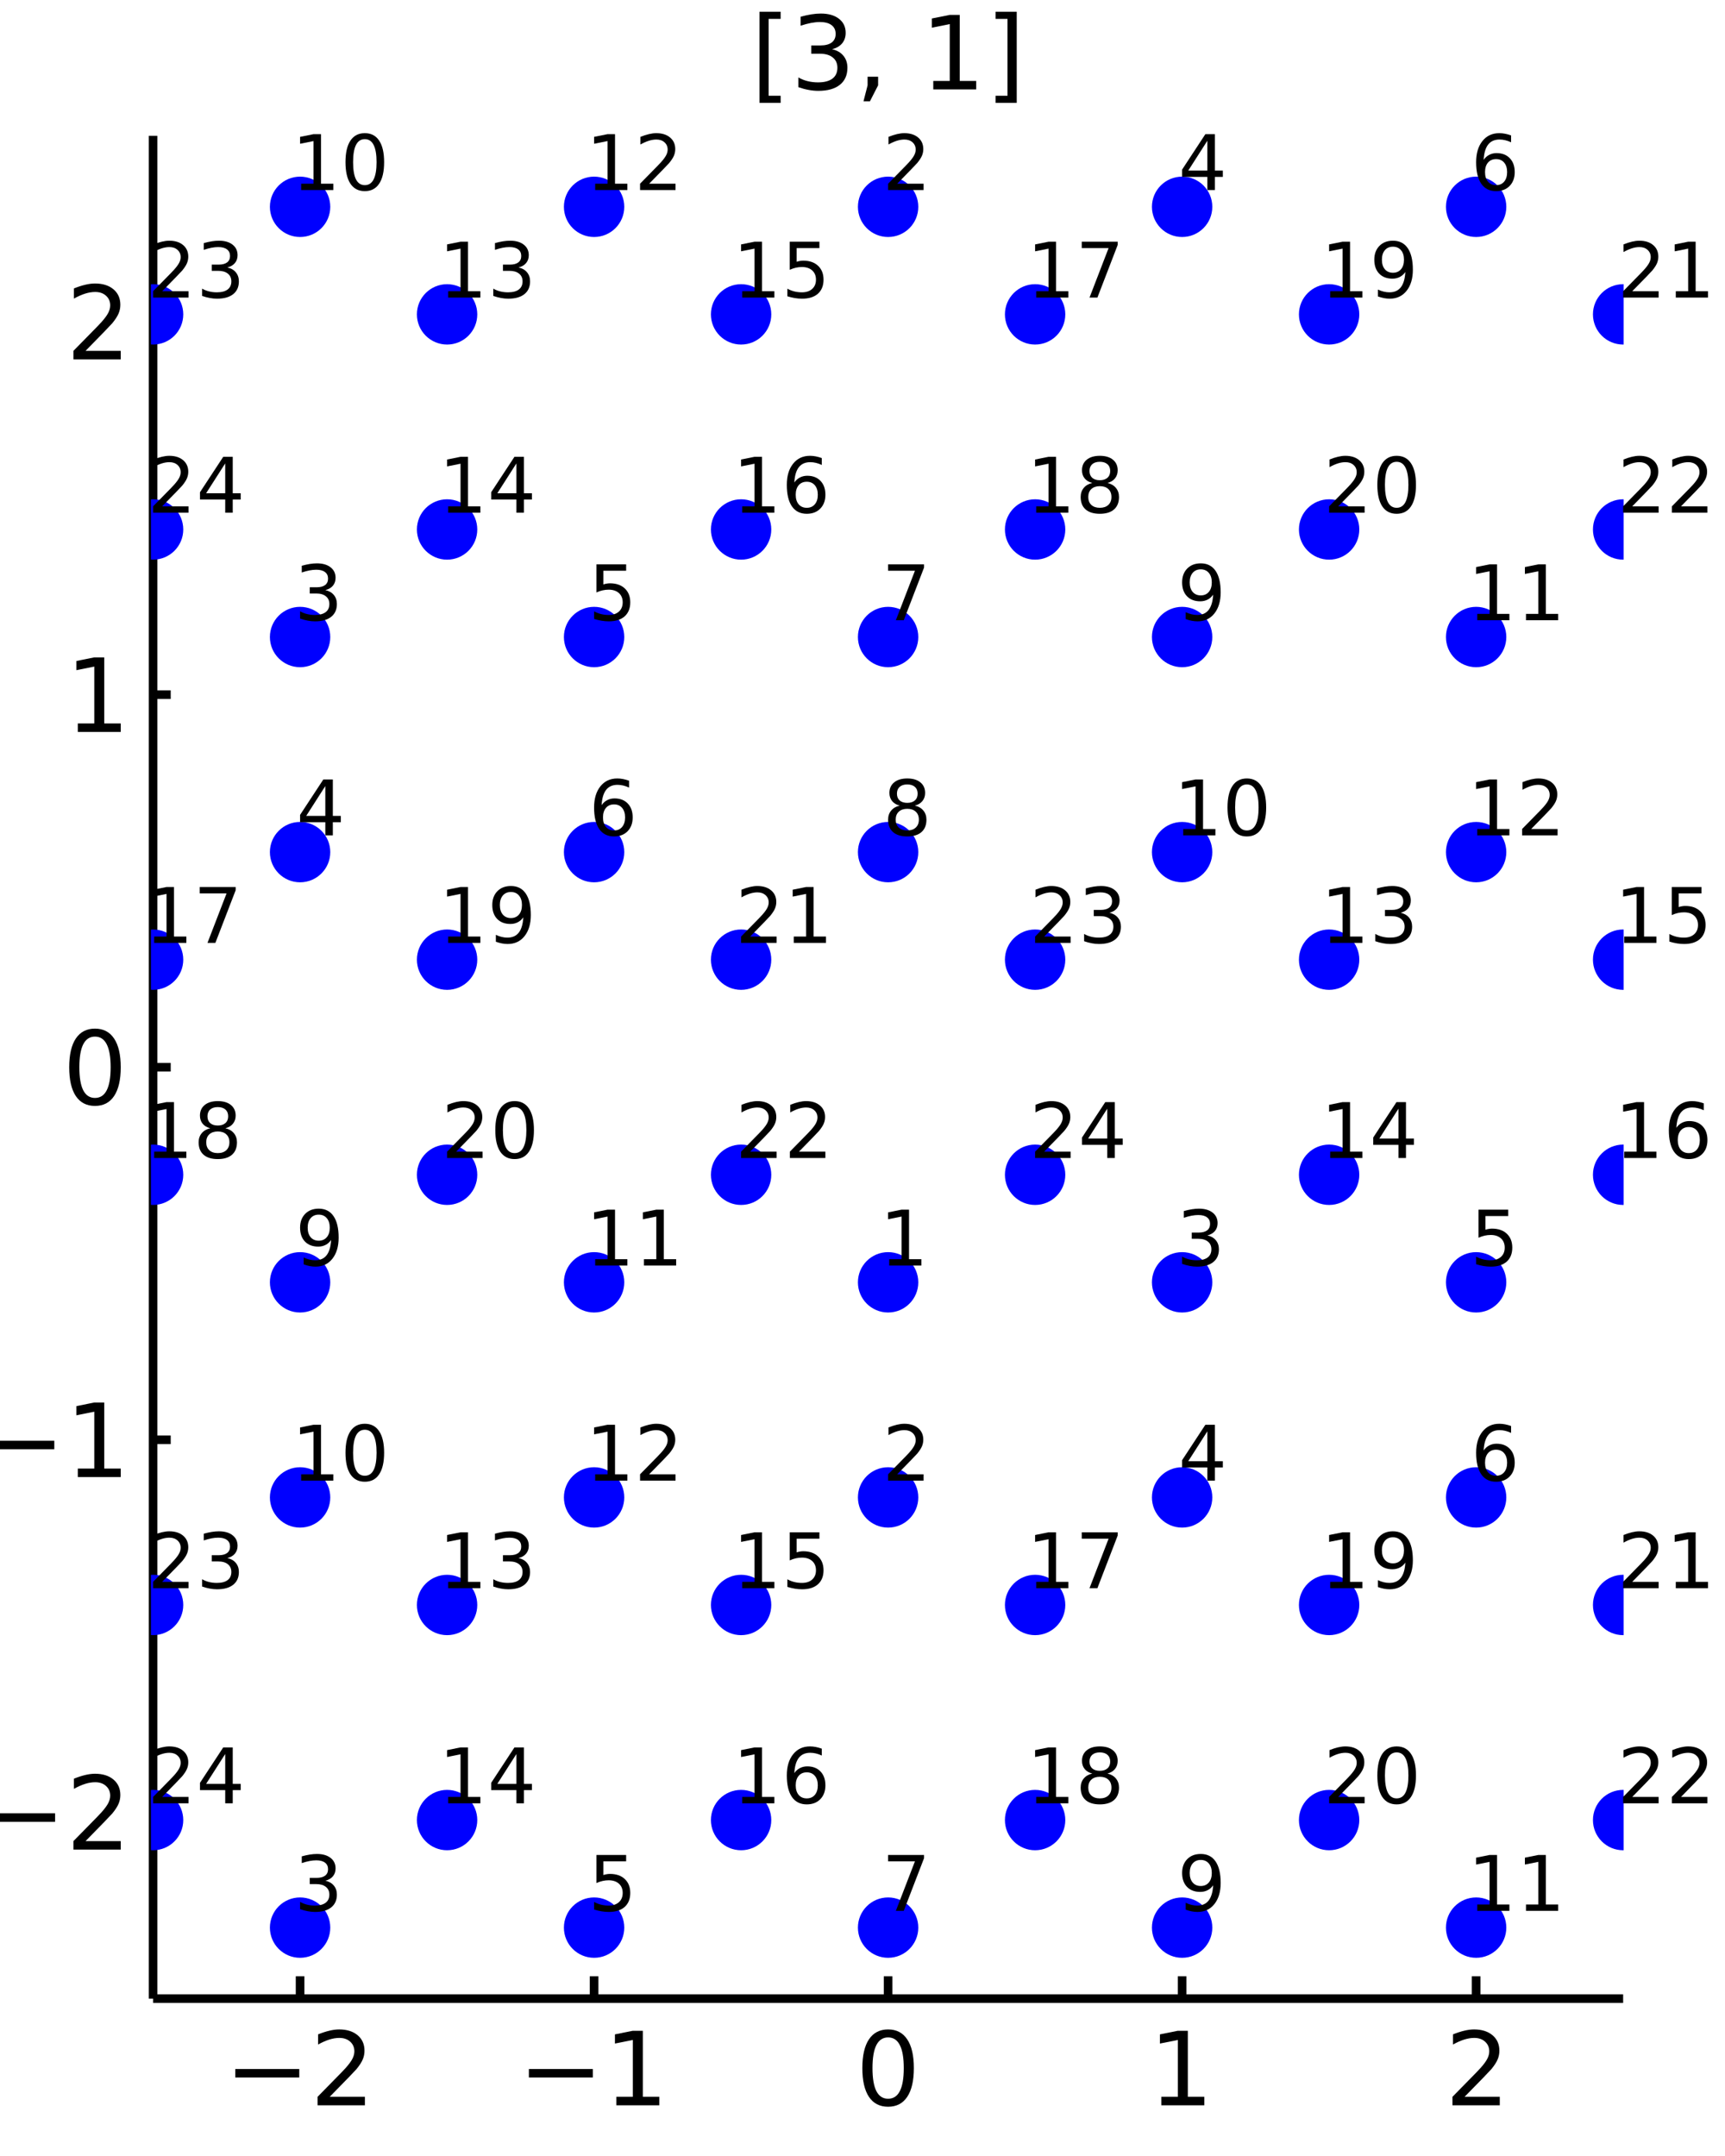 <?xml version="1.0" encoding="utf-8"?>
<svg xmlns="http://www.w3.org/2000/svg" xmlns:xlink="http://www.w3.org/1999/xlink" width="200" height="250" viewBox="0 0 800 1000">
<rect x="0" y="0" width="800" height="1000" fill="#808080" stroke="none"/>
<defs>
  <clipPath id="clip410">
    <rect x="0" y="0" width="800" height="1000"/>
  </clipPath>
</defs>
<path clip-path="url(#clip410)" d="
M0 1000 L800 1000 L800 0 L0 0  Z
  " fill="#ffffff" fill-rule="evenodd" fill-opacity="1"/>
<defs>
  <clipPath id="clip411">
    <rect x="200" y="100" width="701" height="701"/>
  </clipPath>
</defs>
<path clip-path="url(#clip410)" d="
M70.992 927.008 L752.756 927.008 L752.756 62.992 L70.992 62.992  Z
  " fill="#ffffff" fill-rule="evenodd" fill-opacity="1"/>
<defs>
  <clipPath id="clip412">
    <rect x="70" y="62" width="683" height="865"/>
  </clipPath>
</defs>
<polyline clip-path="url(#clip410)" style="stroke:#000000; stroke-width:4; stroke-opacity:1; fill:none" points="
  70.992,927.008 752.756,927.008 
  "/>
<polyline clip-path="url(#clip410)" style="stroke:#000000; stroke-width:4; stroke-opacity:1; fill:none" points="
  139.169,927.008 139.169,916.64 
  "/>
<polyline clip-path="url(#clip410)" style="stroke:#000000; stroke-width:4; stroke-opacity:1; fill:none" points="
  275.521,927.008 275.521,916.64 
  "/>
<polyline clip-path="url(#clip410)" style="stroke:#000000; stroke-width:4; stroke-opacity:1; fill:none" points="
  411.874,927.008 411.874,916.64 
  "/>
<polyline clip-path="url(#clip410)" style="stroke:#000000; stroke-width:4; stroke-opacity:1; fill:none" points="
  548.227,927.008 548.227,916.64 
  "/>
<polyline clip-path="url(#clip410)" style="stroke:#000000; stroke-width:4; stroke-opacity:1; fill:none" points="
  684.58,927.008 684.58,916.64 
  "/>
<path clip-path="url(#clip410)" d="M 0 0 M109.111 959.651 L138.787 959.651 L138.787 963.586 L109.111 963.586 L109.111 959.651 Z" fill="#000000" fill-rule="evenodd" fill-opacity="1" /><path clip-path="url(#clip410)" d="M 0 0 M152.907 972.545 L169.226 972.545 L169.226 976.48 L147.282 976.48 L147.282 972.545 Q149.944 969.79 154.527 965.16 Q159.134 960.508 160.314 959.165 Q162.56 956.642 163.439 954.906 Q164.342 953.147 164.342 951.457 Q164.342 948.702 162.398 946.966 Q160.476 945.23 157.374 945.23 Q155.175 945.23 152.722 945.994 Q150.291 946.758 147.513 948.309 L147.513 943.587 Q150.337 942.452 152.791 941.874 Q155.245 941.295 157.282 941.295 Q162.652 941.295 165.847 943.98 Q169.041 946.665 169.041 951.156 Q169.041 953.286 168.231 955.207 Q167.444 957.105 165.337 959.698 Q164.759 960.369 161.657 963.586 Q158.555 966.781 152.907 972.545 Z" fill="#000000" fill-rule="evenodd" fill-opacity="1" /><path clip-path="url(#clip410)" d="M 0 0 M245.278 959.651 L274.954 959.651 L274.954 963.586 L245.278 963.586 L245.278 959.651 Z" fill="#000000" fill-rule="evenodd" fill-opacity="1" /><path clip-path="url(#clip410)" d="M 0 0 M285.857 972.545 L293.496 972.545 L293.496 946.179 L285.186 947.846 L285.186 943.587 L293.449 941.92 L298.125 941.92 L298.125 972.545 L305.764 972.545 L305.764 976.48 L285.857 976.48 L285.857 972.545 Z" fill="#000000" fill-rule="evenodd" fill-opacity="1" /><path clip-path="url(#clip410)" d="M 0 0 M411.874 944.999 Q408.263 944.999 406.434 948.563 Q404.629 952.105 404.629 959.235 Q404.629 966.341 406.434 969.906 Q408.263 973.447 411.874 973.447 Q415.508 973.447 417.314 969.906 Q419.142 966.341 419.142 959.235 Q419.142 952.105 417.314 948.563 Q415.508 944.999 411.874 944.999 M411.874 941.295 Q417.684 941.295 420.74 945.901 Q423.818 950.485 423.818 959.235 Q423.818 967.961 420.74 972.568 Q417.684 977.151 411.874 977.151 Q406.064 977.151 402.985 972.568 Q399.93 967.961 399.93 959.235 Q399.93 950.485 402.985 945.901 Q406.064 941.295 411.874 941.295 Z" fill="#000000" fill-rule="evenodd" fill-opacity="1" /><path clip-path="url(#clip410)" d="M 0 0 M538.609 972.545 L546.248 972.545 L546.248 946.179 L537.937 947.846 L537.937 943.587 L546.201 941.92 L550.877 941.92 L550.877 972.545 L558.516 972.545 L558.516 976.48 L538.609 976.48 L538.609 972.545 Z" fill="#000000" fill-rule="evenodd" fill-opacity="1" /><path clip-path="url(#clip410)" d="M 0 0 M679.232 972.545 L695.552 972.545 L695.552 976.48 L673.607 976.48 L673.607 972.545 Q676.269 969.79 680.853 965.16 Q685.459 960.508 686.64 959.165 Q688.885 956.642 689.765 954.906 Q690.667 953.147 690.667 951.457 Q690.667 948.702 688.723 946.966 Q686.802 945.23 683.7 945.23 Q681.501 945.23 679.047 945.994 Q676.617 946.758 673.839 948.309 L673.839 943.587 Q676.663 942.452 679.117 941.874 Q681.57 941.295 683.607 941.295 Q688.978 941.295 692.172 943.98 Q695.367 946.665 695.367 951.156 Q695.367 953.286 694.556 955.207 Q693.769 957.105 691.663 959.698 Q691.084 960.369 687.982 963.586 Q684.88 966.781 679.232 972.545 Z" fill="#000000" fill-rule="evenodd" fill-opacity="1" /><polyline clip-path="url(#clip410)" style="stroke:#000000; stroke-width:4; stroke-opacity:1; fill:none" points="
  70.992,927.008 70.992,62.992 
  "/>
<polyline clip-path="url(#clip410)" style="stroke:#000000; stroke-width:4; stroke-opacity:1; fill:none" points="
  70.992,840.606 79.173,840.606 
  "/>
<polyline clip-path="url(#clip410)" style="stroke:#000000; stroke-width:4; stroke-opacity:1; fill:none" points="
  70.992,667.803 79.173,667.803 
  "/>
<polyline clip-path="url(#clip410)" style="stroke:#000000; stroke-width:4; stroke-opacity:1; fill:none" points="
  70.992,495 79.173,495 
  "/>
<polyline clip-path="url(#clip410)" style="stroke:#000000; stroke-width:4; stroke-opacity:1; fill:none" points="
  70.992,322.197 79.173,322.197 
  "/>
<polyline clip-path="url(#clip410)" style="stroke:#000000; stroke-width:4; stroke-opacity:1; fill:none" points="
  70.992,149.394 79.173,149.394 
  "/>
<path clip-path="url(#clip410)" d="M 0 0 M-4.123 841.058 L25.552 841.058 L25.552 844.993 L-4.123 844.993 L-4.123 841.058 Z" fill="#000000" fill-rule="evenodd" fill-opacity="1" /><path clip-path="url(#clip410)" d="M 0 0 M39.673 853.951 L55.992 853.951 L55.992 857.886 L34.048 857.886 L34.048 853.951 Q36.71 851.197 41.293 846.567 Q45.9 841.914 47.08 840.572 Q49.325 838.048 50.205 836.312 Q51.108 834.553 51.108 832.863 Q51.108 830.109 49.163 828.373 Q47.242 826.636 44.14 826.636 Q41.941 826.636 39.488 827.4 Q37.057 828.164 34.279 829.715 L34.279 824.993 Q37.103 823.859 39.557 823.28 Q42.011 822.701 44.048 822.701 Q49.418 822.701 52.612 825.386 Q55.807 828.072 55.807 832.562 Q55.807 834.692 54.997 836.613 Q54.21 838.511 52.103 841.104 Q51.525 841.775 48.423 844.993 Q45.321 848.187 39.673 853.951 Z" fill="#000000" fill-rule="evenodd" fill-opacity="1" /><path clip-path="url(#clip410)" d="M 0 0 M-4.494 668.255 L25.182 668.255 L25.182 672.19 L-4.494 672.19 L-4.494 668.255 Z" fill="#000000" fill-rule="evenodd" fill-opacity="1" /><path clip-path="url(#clip410)" d="M 0 0 M36.085 681.148 L43.724 681.148 L43.724 654.782 L35.413 656.449 L35.413 652.19 L43.677 650.523 L48.353 650.523 L48.353 681.148 L55.992 681.148 L55.992 685.083 L36.085 685.083 L36.085 681.148 Z" fill="#000000" fill-rule="evenodd" fill-opacity="1" /><path clip-path="url(#clip410)" d="M 0 0 M44.048 480.799 Q40.437 480.799 38.608 484.363 Q36.802 487.905 36.802 495.035 Q36.802 502.141 38.608 505.706 Q40.437 509.248 44.048 509.248 Q47.682 509.248 49.487 505.706 Q51.316 502.141 51.316 495.035 Q51.316 487.905 49.487 484.363 Q47.682 480.799 44.048 480.799 M44.048 477.095 Q49.858 477.095 52.913 481.701 Q55.992 486.285 55.992 495.035 Q55.992 503.762 52.913 508.368 Q49.858 512.951 44.048 512.951 Q38.238 512.951 35.159 508.368 Q32.103 503.762 32.103 495.035 Q32.103 486.285 35.159 481.701 Q38.238 477.095 44.048 477.095 Z" fill="#000000" fill-rule="evenodd" fill-opacity="1" /><path clip-path="url(#clip410)" d="M 0 0 M36.085 335.542 L43.724 335.542 L43.724 309.176 L35.413 310.843 L35.413 306.584 L43.677 304.917 L48.353 304.917 L48.353 335.542 L55.992 335.542 L55.992 339.477 L36.085 339.477 L36.085 335.542 Z" fill="#000000" fill-rule="evenodd" fill-opacity="1" /><path clip-path="url(#clip410)" d="M 0 0 M39.673 162.739 L55.992 162.739 L55.992 166.674 L34.048 166.674 L34.048 162.739 Q36.71 159.984 41.293 155.354 Q45.9 150.702 47.08 149.359 Q49.325 146.836 50.205 145.1 Q51.108 143.34 51.108 141.651 Q51.108 138.896 49.163 137.16 Q47.242 135.424 44.14 135.424 Q41.941 135.424 39.488 136.188 Q37.057 136.952 34.279 138.503 L34.279 133.78 Q37.103 132.646 39.557 132.067 Q42.011 131.489 44.048 131.489 Q49.418 131.489 52.612 134.174 Q55.807 136.859 55.807 141.35 Q55.807 143.479 54.997 145.401 Q54.21 147.299 52.103 149.891 Q51.525 150.563 48.423 153.78 Q45.321 156.975 39.673 162.739 Z" fill="#000000" fill-rule="evenodd" fill-opacity="1" /><path clip-path="url(#clip410)" d="M 0 0 M352.222 5.454 L362.036 5.454 L362.036 8.764 L356.481 8.764 L356.481 44.412 L362.036 44.412 L362.036 47.722 L352.222 47.722 L352.222 5.454 Z" fill="#000000" fill-rule="evenodd" fill-opacity="1" /><path clip-path="url(#clip410)" d="M 0 0 M385.879 22.838 Q389.235 23.555 391.11 25.824 Q393.008 28.092 393.008 31.426 Q393.008 36.541 389.49 39.342 Q385.971 42.143 379.49 42.143 Q377.314 42.143 374.999 41.703 Q372.708 41.287 370.254 40.43 L370.254 35.916 Q372.198 37.051 374.513 37.629 Q376.828 38.208 379.351 38.208 Q383.749 38.208 386.041 36.472 Q388.356 34.736 388.356 31.426 Q388.356 28.37 386.203 26.657 Q384.073 24.921 380.254 24.921 L376.226 24.921 L376.226 21.079 L380.439 21.079 Q383.888 21.079 385.717 19.713 Q387.545 18.324 387.545 15.731 Q387.545 13.069 385.647 11.657 Q383.772 10.222 380.254 10.222 Q378.333 10.222 376.133 10.639 Q373.934 11.056 371.296 11.935 L371.296 7.768 Q373.958 7.028 376.272 6.657 Q378.61 6.287 380.67 6.287 Q385.995 6.287 389.096 8.718 Q392.198 11.125 392.198 15.245 Q392.198 18.116 390.555 20.106 Q388.911 22.074 385.879 22.838 Z" fill="#000000" fill-rule="evenodd" fill-opacity="1" /><path clip-path="url(#clip410)" d="M 0 0 M402.36 35.592 L407.244 35.592 L407.244 39.574 L403.448 46.981 L400.462 46.981 L402.36 39.574 L402.36 35.592 Z" fill="#000000" fill-rule="evenodd" fill-opacity="1" /><path clip-path="url(#clip410)" d="M 0 0 M432.823 37.537 L440.462 37.537 L440.462 11.171 L432.152 12.838 L432.152 8.579 L440.416 6.912 L445.091 6.912 L445.091 37.537 L452.73 37.537 L452.73 41.472 L432.823 41.472 L432.823 37.537 Z" fill="#000000" fill-rule="evenodd" fill-opacity="1" /><path clip-path="url(#clip410)" d="M 0 0 M471.526 5.454 L471.526 47.722 L461.712 47.722 L461.712 44.412 L467.244 44.412 L467.244 8.764 L461.712 8.764 L461.712 5.454 L471.526 5.454 Z" fill="#000000" fill-rule="evenodd" fill-opacity="1" /><circle clip-path="url(#clip412)" cx="139.169" cy="894.072" r="14" fill="#0000ff" fill-rule="evenodd" fill-opacity="1" stroke="none"/>
<path clip-path="url(#clip410)" d="M 0 0 M150.887 872.32 Q153.405 872.858 154.811 874.56 Q156.234 876.261 156.234 878.761 Q156.234 882.598 153.596 884.699 Q150.957 886.799 146.096 886.799 Q144.464 886.799 142.728 886.469 Q141.009 886.157 139.169 885.515 L139.169 882.129 Q140.627 882.98 142.363 883.414 Q144.099 883.848 145.991 883.848 Q149.29 883.848 151.009 882.546 Q152.745 881.244 152.745 878.761 Q152.745 876.469 151.13 875.185 Q149.533 873.883 146.668 873.883 L143.648 873.883 L143.648 871.001 L146.807 871.001 Q149.394 871.001 150.766 869.976 Q152.137 868.935 152.137 866.99 Q152.137 864.994 150.714 863.935 Q149.307 862.858 146.668 862.858 Q145.227 862.858 143.578 863.171 Q141.929 863.483 139.95 864.143 L139.95 861.018 Q141.946 860.463 143.682 860.185 Q145.436 859.907 146.981 859.907 Q150.974 859.907 153.3 861.73 Q155.627 863.535 155.627 866.626 Q155.627 868.779 154.394 870.272 Q153.161 871.747 150.887 872.32 Z" fill="#000000" fill-rule="evenodd" fill-opacity="1" /><circle clip-path="url(#clip412)" cx="411.874" cy="594.768" r="14" fill="#0000ff" fill-rule="evenodd" fill-opacity="1" stroke="none"/>
<circle clip-path="url(#clip412)" cx="411.874" cy="694.536" r="14" fill="#0000ff" fill-rule="evenodd" fill-opacity="1" stroke="none"/>
<circle clip-path="url(#clip412)" cx="139.169" cy="295.464" r="14" fill="#0000ff" fill-rule="evenodd" fill-opacity="1" stroke="none"/>
<circle clip-path="url(#clip412)" cx="139.169" cy="395.232" r="14" fill="#0000ff" fill-rule="evenodd" fill-opacity="1" stroke="none"/>
<circle clip-path="url(#clip412)" cx="275.521" cy="894.072" r="14" fill="#0000ff" fill-rule="evenodd" fill-opacity="1" stroke="none"/>
<circle clip-path="url(#clip412)" cx="411.874" cy="894.072" r="14" fill="#0000ff" fill-rule="evenodd" fill-opacity="1" stroke="none"/>
<circle clip-path="url(#clip412)" cx="139.169" cy="594.768" r="14" fill="#0000ff" fill-rule="evenodd" fill-opacity="1" stroke="none"/>
<circle clip-path="url(#clip412)" cx="139.169" cy="694.536" r="14" fill="#0000ff" fill-rule="evenodd" fill-opacity="1" stroke="none"/>
<circle clip-path="url(#clip412)" cx="275.521" cy="594.768" r="14" fill="#0000ff" fill-rule="evenodd" fill-opacity="1" stroke="none"/>
<circle clip-path="url(#clip412)" cx="275.521" cy="694.536" r="14" fill="#0000ff" fill-rule="evenodd" fill-opacity="1" stroke="none"/>
<circle clip-path="url(#clip412)" cx="207.345" cy="744.42" r="14" fill="#0000ff" fill-rule="evenodd" fill-opacity="1" stroke="none"/>
<circle clip-path="url(#clip412)" cx="207.345" cy="844.188" r="14" fill="#0000ff" fill-rule="evenodd" fill-opacity="1" stroke="none"/>
<circle clip-path="url(#clip412)" cx="343.698" cy="744.42" r="14" fill="#0000ff" fill-rule="evenodd" fill-opacity="1" stroke="none"/>
<circle clip-path="url(#clip412)" cx="343.698" cy="844.188" r="14" fill="#0000ff" fill-rule="evenodd" fill-opacity="1" stroke="none"/>
<circle clip-path="url(#clip412)" cx="70.992" cy="445.116" r="14" fill="#0000ff" fill-rule="evenodd" fill-opacity="1" stroke="none"/>
<circle clip-path="url(#clip412)" cx="70.992" cy="544.884" r="14" fill="#0000ff" fill-rule="evenodd" fill-opacity="1" stroke="none"/>
<circle clip-path="url(#clip412)" cx="207.345" cy="445.116" r="14" fill="#0000ff" fill-rule="evenodd" fill-opacity="1" stroke="none"/>
<circle clip-path="url(#clip412)" cx="207.345" cy="544.884" r="14" fill="#0000ff" fill-rule="evenodd" fill-opacity="1" stroke="none"/>
<circle clip-path="url(#clip412)" cx="343.698" cy="445.116" r="14" fill="#0000ff" fill-rule="evenodd" fill-opacity="1" stroke="none"/>
<circle clip-path="url(#clip412)" cx="343.698" cy="544.884" r="14" fill="#0000ff" fill-rule="evenodd" fill-opacity="1" stroke="none"/>
<circle clip-path="url(#clip412)" cx="70.992" cy="744.42" r="14" fill="#0000ff" fill-rule="evenodd" fill-opacity="1" stroke="none"/>
<circle clip-path="url(#clip412)" cx="70.992" cy="844.188" r="14" fill="#0000ff" fill-rule="evenodd" fill-opacity="1" stroke="none"/>
<path clip-path="url(#clip410)" d="M 0 0 M412.377 584.041 L418.107 584.041 L418.107 564.266 L411.874 565.516 L411.874 562.322 L418.072 561.072 L421.579 561.072 L421.579 584.041 L427.308 584.041 L427.308 586.992 L412.377 586.992 L412.377 584.041 Z" fill="#000000" fill-rule="evenodd" fill-opacity="1" /><path clip-path="url(#clip410)" d="M 0 0 M416.093 683.809 L428.332 683.809 L428.332 686.76 L411.874 686.76 L411.874 683.809 Q413.871 681.743 417.308 678.27 Q420.763 674.781 421.648 673.774 Q423.332 671.881 423.992 670.579 Q424.669 669.26 424.669 667.993 Q424.669 665.927 423.211 664.625 Q421.77 663.323 419.443 663.323 Q417.794 663.323 415.954 663.895 Q414.131 664.468 412.048 665.632 L412.048 662.09 Q414.166 661.239 416.006 660.805 Q417.846 660.371 419.374 660.371 Q423.402 660.371 425.798 662.385 Q428.193 664.399 428.193 667.767 Q428.193 669.364 427.586 670.805 Q426.995 672.229 425.416 674.173 Q424.982 674.677 422.655 677.09 Q420.329 679.486 416.093 683.809 Z" fill="#000000" fill-rule="evenodd" fill-opacity="1" /><path clip-path="url(#clip410)" d="M 0 0 M150.887 273.712 Q153.405 274.251 154.811 275.952 Q156.234 277.653 156.234 280.153 Q156.234 283.99 153.596 286.091 Q150.957 288.192 146.096 288.192 Q144.464 288.192 142.728 287.862 Q141.009 287.549 139.169 286.907 L139.169 283.521 Q140.627 284.372 142.363 284.806 Q144.099 285.24 145.991 285.24 Q149.29 285.24 151.009 283.938 Q152.745 282.636 152.745 280.153 Q152.745 277.862 151.13 276.577 Q149.533 275.275 146.668 275.275 L143.648 275.275 L143.648 272.393 L146.807 272.393 Q149.394 272.393 150.766 271.369 Q152.137 270.327 152.137 268.383 Q152.137 266.386 150.714 265.327 Q149.307 264.251 146.668 264.251 Q145.227 264.251 143.578 264.563 Q141.929 264.876 139.95 265.535 L139.95 262.41 Q141.946 261.855 143.682 261.577 Q145.436 261.299 146.981 261.299 Q150.974 261.299 153.3 263.122 Q155.627 264.928 155.627 268.018 Q155.627 270.171 154.394 271.664 Q153.161 273.14 150.887 273.712 Z" fill="#000000" fill-rule="evenodd" fill-opacity="1" /><path clip-path="url(#clip410)" d="M 0 0 M150.87 364.592 L142.016 378.428 L150.87 378.428 L150.87 364.592 M149.95 361.536 L154.359 361.536 L154.359 378.428 L158.057 378.428 L158.057 381.345 L154.359 381.345 L154.359 387.456 L150.87 387.456 L150.87 381.345 L139.169 381.345 L139.169 377.96 L149.95 361.536 Z" fill="#000000" fill-rule="evenodd" fill-opacity="1" /><path clip-path="url(#clip410)" d="M 0 0 M276.615 860.376 L290.382 860.376 L290.382 863.327 L279.827 863.327 L279.827 869.681 Q280.591 869.421 281.355 869.299 Q282.118 869.16 282.882 869.16 Q287.223 869.16 289.757 871.539 Q292.292 873.917 292.292 877.98 Q292.292 882.164 289.688 884.49 Q287.084 886.799 282.344 886.799 Q280.712 886.799 279.011 886.521 Q277.327 886.244 275.521 885.688 L275.521 882.164 Q277.084 883.015 278.75 883.431 Q280.417 883.848 282.275 883.848 Q285.278 883.848 287.032 882.268 Q288.785 880.688 288.785 877.98 Q288.785 875.272 287.032 873.692 Q285.278 872.112 282.275 872.112 Q280.868 872.112 279.462 872.424 Q278.073 872.737 276.615 873.397 L276.615 860.376 Z" fill="#000000" fill-rule="evenodd" fill-opacity="1" /><path clip-path="url(#clip410)" d="M 0 0 M411.874 860.376 L428.541 860.376 L428.541 861.869 L419.131 886.296 L415.468 886.296 L424.322 863.327 L411.874 863.327 L411.874 860.376 Z" fill="#000000" fill-rule="evenodd" fill-opacity="1" /><path clip-path="url(#clip410)" d="M 0 0 M140.835 586.454 L140.835 583.259 Q142.155 583.884 143.509 584.214 Q144.863 584.544 146.165 584.544 Q149.637 584.544 151.46 582.218 Q153.3 579.874 153.561 575.117 Q152.554 576.61 151.009 577.409 Q149.464 578.207 147.589 578.207 Q143.7 578.207 141.425 575.864 Q139.169 573.502 139.169 569.423 Q139.169 565.43 141.53 563.016 Q143.891 560.603 147.814 560.603 Q152.311 560.603 154.672 564.058 Q157.05 567.496 157.05 574.058 Q157.05 580.186 154.134 583.85 Q151.234 587.495 146.321 587.495 Q145.002 587.495 143.648 587.235 Q142.293 586.975 140.835 586.454 M147.814 575.464 Q150.175 575.464 151.547 573.85 Q152.936 572.235 152.936 569.423 Q152.936 566.627 151.547 565.013 Q150.175 563.381 147.814 563.381 Q145.453 563.381 144.064 565.013 Q142.693 566.627 142.693 569.423 Q142.693 572.235 144.064 573.85 Q145.453 575.464 147.814 575.464 Z" fill="#000000" fill-rule="evenodd" fill-opacity="1" /><path clip-path="url(#clip410)" d="M 0 0 M139.672 683.809 L145.401 683.809 L145.401 664.034 L139.169 665.284 L139.169 662.09 L145.366 660.84 L148.873 660.84 L148.873 683.809 L154.602 683.809 L154.602 686.76 L139.672 686.76 L139.672 683.809 Z" fill="#000000" fill-rule="evenodd" fill-opacity="1" /><path clip-path="url(#clip410)" d="M 0 0 M169.186 663.149 Q166.477 663.149 165.106 665.823 Q163.752 668.479 163.752 673.826 Q163.752 679.156 165.106 681.829 Q166.477 684.486 169.186 684.486 Q171.911 684.486 173.266 681.829 Q174.637 679.156 174.637 673.826 Q174.637 668.479 173.266 665.823 Q171.911 663.149 169.186 663.149 M169.186 660.371 Q173.543 660.371 175.835 663.826 Q178.144 667.263 178.144 673.826 Q178.144 680.371 175.835 683.826 Q173.543 687.263 169.186 687.263 Q164.828 687.263 162.519 683.826 Q160.227 680.371 160.227 673.826 Q160.227 667.263 162.519 663.826 Q164.828 660.371 169.186 660.371 Z" fill="#000000" fill-rule="evenodd" fill-opacity="1" /><path clip-path="url(#clip410)" d="M 0 0 M276.025 584.041 L281.754 584.041 L281.754 564.266 L275.521 565.516 L275.521 562.322 L281.719 561.072 L285.226 561.072 L285.226 584.041 L290.955 584.041 L290.955 586.992 L276.025 586.992 L276.025 584.041 Z" fill="#000000" fill-rule="evenodd" fill-opacity="1" /><path clip-path="url(#clip410)" d="M 0 0 M298.646 584.041 L304.375 584.041 L304.375 564.266 L298.143 565.516 L298.143 562.322 L304.341 561.072 L307.847 561.072 L307.847 584.041 L313.577 584.041 L313.577 586.992 L298.646 586.992 L298.646 584.041 Z" fill="#000000" fill-rule="evenodd" fill-opacity="1" /><path clip-path="url(#clip410)" d="M 0 0 M276.025 683.809 L281.754 683.809 L281.754 664.034 L275.521 665.284 L275.521 662.09 L281.719 660.84 L285.226 660.84 L285.226 683.809 L290.955 683.809 L290.955 686.76 L276.025 686.76 L276.025 683.809 Z" fill="#000000" fill-rule="evenodd" fill-opacity="1" /><path clip-path="url(#clip410)" d="M 0 0 M301.059 683.809 L313.299 683.809 L313.299 686.76 L296.841 686.76 L296.841 683.809 Q298.837 681.743 302.275 678.27 Q305.729 674.781 306.615 673.774 Q308.299 671.881 308.959 670.579 Q309.636 669.26 309.636 667.993 Q309.636 665.927 308.177 664.625 Q306.736 663.323 304.41 663.323 Q302.761 663.323 300.92 663.895 Q299.098 664.468 297.014 665.632 L297.014 662.09 Q299.132 661.239 300.973 660.805 Q302.813 660.371 304.341 660.371 Q308.368 660.371 310.764 662.385 Q313.16 664.399 313.16 667.767 Q313.16 669.364 312.552 670.805 Q311.962 672.229 310.382 674.173 Q309.948 674.677 307.622 677.09 Q305.295 679.486 301.059 683.809 Z" fill="#000000" fill-rule="evenodd" fill-opacity="1" /><path clip-path="url(#clip410)" d="M 0 0 M207.848 733.692 L213.577 733.692 L213.577 713.918 L207.345 715.168 L207.345 711.974 L213.543 710.724 L217.05 710.724 L217.05 733.692 L222.779 733.692 L222.779 736.644 L207.848 736.644 L207.848 733.692 Z" fill="#000000" fill-rule="evenodd" fill-opacity="1" /><path clip-path="url(#clip410)" d="M 0 0 M240.487 722.668 Q243.004 723.206 244.411 724.908 Q245.834 726.609 245.834 729.109 Q245.834 732.946 243.195 735.047 Q240.557 737.147 235.695 737.147 Q234.063 737.147 232.327 736.817 Q230.609 736.505 228.768 735.863 L228.768 732.477 Q230.227 733.328 231.963 733.762 Q233.699 734.196 235.591 734.196 Q238.89 734.196 240.609 732.894 Q242.345 731.592 242.345 729.109 Q242.345 726.818 240.73 725.533 Q239.133 724.231 236.268 724.231 L233.248 724.231 L233.248 721.349 L236.407 721.349 Q238.994 721.349 240.366 720.325 Q241.737 719.283 241.737 717.338 Q241.737 715.342 240.313 714.283 Q238.907 713.206 236.268 713.206 Q234.827 713.206 233.178 713.519 Q231.529 713.831 229.55 714.491 L229.55 711.366 Q231.546 710.811 233.282 710.533 Q235.036 710.255 236.581 710.255 Q240.574 710.255 242.9 712.078 Q245.227 713.884 245.227 716.974 Q245.227 719.127 243.994 720.62 Q242.761 722.095 240.487 722.668 Z" fill="#000000" fill-rule="evenodd" fill-opacity="1" /><path clip-path="url(#clip410)" d="M 0 0 M207.848 833.46 L213.577 833.46 L213.577 813.686 L207.345 814.936 L207.345 811.742 L213.543 810.492 L217.05 810.492 L217.05 833.46 L222.779 833.46 L222.779 836.412 L207.848 836.412 L207.848 833.46 Z" fill="#000000" fill-rule="evenodd" fill-opacity="1" /><path clip-path="url(#clip410)" d="M 0 0 M239.497 813.547 L230.643 827.384 L239.497 827.384 L239.497 813.547 M238.577 810.492 L242.987 810.492 L242.987 827.384 L246.685 827.384 L246.685 830.301 L242.987 830.301 L242.987 836.412 L239.497 836.412 L239.497 830.301 L227.796 830.301 L227.796 826.915 L238.577 810.492 Z" fill="#000000" fill-rule="evenodd" fill-opacity="1" /><path clip-path="url(#clip410)" d="M 0 0 M344.201 733.692 L349.93 733.692 L349.93 713.918 L343.698 715.168 L343.698 711.974 L349.896 710.724 L353.402 710.724 L353.402 733.692 L359.132 733.692 L359.132 736.644 L344.201 736.644 L344.201 733.692 Z" fill="#000000" fill-rule="evenodd" fill-opacity="1" /><path clip-path="url(#clip410)" d="M 0 0 M366.25 710.724 L380.017 710.724 L380.017 713.675 L369.461 713.675 L369.461 720.029 Q370.225 719.769 370.989 719.647 Q371.753 719.509 372.517 719.509 Q376.857 719.509 379.392 721.887 Q381.927 724.265 381.927 728.328 Q381.927 732.512 379.322 734.838 Q376.718 737.147 371.979 737.147 Q370.347 737.147 368.645 736.87 Q366.961 736.592 365.156 736.036 L365.156 732.512 Q366.718 733.363 368.385 733.779 Q370.052 734.196 371.909 734.196 Q374.913 734.196 376.666 732.616 Q378.42 731.036 378.42 728.328 Q378.42 725.62 376.666 724.04 Q374.913 722.46 371.909 722.46 Q370.503 722.46 369.097 722.772 Q367.708 723.085 366.25 723.745 L366.25 710.724 Z" fill="#000000" fill-rule="evenodd" fill-opacity="1" /><path clip-path="url(#clip410)" d="M 0 0 M344.201 833.46 L349.93 833.46 L349.93 813.686 L343.698 814.936 L343.698 811.742 L349.896 810.492 L353.402 810.492 L353.402 833.46 L359.132 833.46 L359.132 836.412 L344.201 836.412 L344.201 833.46 Z" fill="#000000" fill-rule="evenodd" fill-opacity="1" /><path clip-path="url(#clip410)" d="M 0 0 M374.149 822.054 Q371.788 822.054 370.399 823.669 Q369.027 825.283 369.027 828.096 Q369.027 830.891 370.399 832.523 Q371.788 834.138 374.149 834.138 Q376.51 834.138 377.881 832.523 Q379.27 830.891 379.27 828.096 Q379.27 825.283 377.881 823.669 Q376.51 822.054 374.149 822.054 M381.111 811.065 L381.111 814.259 Q379.791 813.634 378.437 813.304 Q377.1 812.974 375.781 812.974 Q372.309 812.974 370.468 815.318 Q368.645 817.662 368.385 822.401 Q369.409 820.891 370.954 820.092 Q372.5 819.276 374.357 819.276 Q378.263 819.276 380.52 821.655 Q382.795 824.016 382.795 828.096 Q382.795 832.089 380.434 834.502 Q378.072 836.915 374.149 836.915 Q369.652 836.915 367.274 833.478 Q364.895 830.023 364.895 823.478 Q364.895 817.332 367.812 813.686 Q370.729 810.023 375.642 810.023 Q376.961 810.023 378.298 810.283 Q379.652 810.544 381.111 811.065 Z" fill="#000000" fill-rule="evenodd" fill-opacity="1" /><path clip-path="url(#clip410)" d="M 0 0 M71.496 434.389 L77.225 434.389 L77.225 414.614 L70.992 415.864 L70.992 412.67 L77.19 411.42 L80.697 411.42 L80.697 434.389 L86.426 434.389 L86.426 437.34 L71.496 437.34 L71.496 434.389 Z" fill="#000000" fill-rule="evenodd" fill-opacity="1" /><path clip-path="url(#clip410)" d="M 0 0 M92.624 411.42 L109.291 411.42 L109.291 412.913 L99.881 437.34 L96.218 437.34 L105.072 414.371 L92.624 414.371 L92.624 411.42 Z" fill="#000000" fill-rule="evenodd" fill-opacity="1" /><path clip-path="url(#clip410)" d="M 0 0 M71.496 534.157 L77.225 534.157 L77.225 514.382 L70.992 515.632 L70.992 512.438 L77.19 511.188 L80.697 511.188 L80.697 534.157 L86.426 534.157 L86.426 537.108 L71.496 537.108 L71.496 534.157 Z" fill="#000000" fill-rule="evenodd" fill-opacity="1" /><path clip-path="url(#clip410)" d="M 0 0 M101.009 524.799 Q98.509 524.799 97.068 526.136 Q95.645 527.473 95.645 529.816 Q95.645 532.16 97.068 533.497 Q98.509 534.834 101.009 534.834 Q103.509 534.834 104.95 533.497 Q106.391 532.143 106.391 529.816 Q106.391 527.473 104.95 526.136 Q103.527 524.799 101.009 524.799 M97.502 523.306 Q95.246 522.75 93.978 521.205 Q92.728 519.66 92.728 517.438 Q92.728 514.33 94.933 512.525 Q97.155 510.719 101.009 510.719 Q104.881 510.719 107.086 512.525 Q109.291 514.33 109.291 517.438 Q109.291 519.66 108.023 521.205 Q106.773 522.75 104.534 523.306 Q107.068 523.896 108.475 525.615 Q109.898 527.334 109.898 529.816 Q109.898 533.584 107.589 535.598 Q105.297 537.611 101.009 537.611 Q96.721 537.611 94.412 535.598 Q92.121 533.584 92.121 529.816 Q92.121 527.334 93.544 525.615 Q94.968 523.896 97.502 523.306 M96.218 517.768 Q96.218 519.782 97.468 520.91 Q98.735 522.039 101.009 522.039 Q103.266 522.039 104.534 520.91 Q105.818 519.782 105.818 517.768 Q105.818 515.754 104.534 514.625 Q103.266 513.497 101.009 513.497 Q98.735 513.497 97.468 514.625 Q96.218 515.754 96.218 517.768 Z" fill="#000000" fill-rule="evenodd" fill-opacity="1" /><path clip-path="url(#clip410)" d="M 0 0 M207.848 434.389 L213.577 434.389 L213.577 414.614 L207.345 415.864 L207.345 412.67 L213.543 411.42 L217.05 411.42 L217.05 434.389 L222.779 434.389 L222.779 437.34 L207.848 437.34 L207.848 434.389 Z" fill="#000000" fill-rule="evenodd" fill-opacity="1" /><path clip-path="url(#clip410)" d="M 0 0 M229.966 436.802 L229.966 433.607 Q231.286 434.232 232.64 434.562 Q233.994 434.892 235.296 434.892 Q238.768 434.892 240.591 432.566 Q242.431 430.222 242.692 425.465 Q241.685 426.958 240.14 427.757 Q238.595 428.555 236.72 428.555 Q232.831 428.555 230.557 426.212 Q228.3 423.851 228.3 419.771 Q228.3 415.778 230.661 413.364 Q233.022 410.951 236.945 410.951 Q241.442 410.951 243.803 414.406 Q246.181 417.844 246.181 424.406 Q246.181 430.535 243.265 434.198 Q240.366 437.843 235.452 437.843 Q234.133 437.843 232.779 437.583 Q231.425 437.323 229.966 436.802 M236.945 425.812 Q239.307 425.812 240.678 424.198 Q242.067 422.583 242.067 419.771 Q242.067 416.976 240.678 415.361 Q239.307 413.729 236.945 413.729 Q234.584 413.729 233.195 415.361 Q231.824 416.976 231.824 419.771 Q231.824 422.583 233.195 424.198 Q234.584 425.812 236.945 425.812 Z" fill="#000000" fill-rule="evenodd" fill-opacity="1" /><path clip-path="url(#clip410)" d="M 0 0 M211.564 534.157 L223.803 534.157 L223.803 537.108 L207.345 537.108 L207.345 534.157 Q209.341 532.091 212.779 528.618 Q216.234 525.129 217.119 524.122 Q218.803 522.23 219.463 520.928 Q220.14 519.608 220.14 518.341 Q220.14 516.275 218.682 514.973 Q217.241 513.671 214.914 513.671 Q213.265 513.671 211.425 514.244 Q209.602 514.816 207.518 515.98 L207.518 512.438 Q209.637 511.587 211.477 511.153 Q213.317 510.719 214.845 510.719 Q218.873 510.719 221.268 512.733 Q223.664 514.747 223.664 518.115 Q223.664 519.712 223.057 521.153 Q222.466 522.577 220.886 524.521 Q220.452 525.025 218.126 527.438 Q215.8 529.834 211.564 534.157 Z" fill="#000000" fill-rule="evenodd" fill-opacity="1" /><path clip-path="url(#clip410)" d="M 0 0 M238.664 513.497 Q235.956 513.497 234.584 516.171 Q233.23 518.827 233.23 524.174 Q233.23 529.504 234.584 532.177 Q235.956 534.834 238.664 534.834 Q241.39 534.834 242.744 532.177 Q244.116 529.504 244.116 524.174 Q244.116 518.827 242.744 516.171 Q241.39 513.497 238.664 513.497 M238.664 510.719 Q243.022 510.719 245.313 514.174 Q247.622 517.612 247.622 524.174 Q247.622 530.719 245.313 534.174 Q243.022 537.611 238.664 537.611 Q234.307 537.611 231.998 534.174 Q229.706 530.719 229.706 524.174 Q229.706 517.612 231.998 514.174 Q234.307 510.719 238.664 510.719 Z" fill="#000000" fill-rule="evenodd" fill-opacity="1" /><path clip-path="url(#clip410)" d="M 0 0 M347.916 434.389 L360.156 434.389 L360.156 437.34 L343.698 437.34 L343.698 434.389 Q345.694 432.323 349.132 428.85 Q352.586 425.361 353.472 424.354 Q355.156 422.462 355.816 421.16 Q356.493 419.84 356.493 418.573 Q356.493 416.507 355.034 415.205 Q353.593 413.903 351.267 413.903 Q349.618 413.903 347.777 414.476 Q345.955 415.048 343.871 416.212 L343.871 412.67 Q345.989 411.819 347.83 411.385 Q349.67 410.951 351.198 410.951 Q355.225 410.951 357.621 412.965 Q360.017 414.979 360.017 418.347 Q360.017 419.944 359.409 421.385 Q358.819 422.809 357.239 424.753 Q356.805 425.257 354.479 427.67 Q352.152 430.066 347.916 434.389 Z" fill="#000000" fill-rule="evenodd" fill-opacity="1" /><path clip-path="url(#clip410)" d="M 0 0 M368.125 434.389 L373.854 434.389 L373.854 414.614 L367.621 415.864 L367.621 412.67 L373.819 411.42 L377.326 411.42 L377.326 434.389 L383.055 434.389 L383.055 437.34 L368.125 437.34 L368.125 434.389 Z" fill="#000000" fill-rule="evenodd" fill-opacity="1" /><path clip-path="url(#clip410)" d="M 0 0 M347.916 534.157 L360.156 534.157 L360.156 537.108 L343.698 537.108 L343.698 534.157 Q345.694 532.091 349.132 528.618 Q352.586 525.129 353.472 524.122 Q355.156 522.23 355.816 520.928 Q356.493 519.608 356.493 518.341 Q356.493 516.275 355.034 514.973 Q353.593 513.671 351.267 513.671 Q349.618 513.671 347.777 514.244 Q345.955 514.816 343.871 515.98 L343.871 512.438 Q345.989 511.587 347.83 511.153 Q349.67 510.719 351.198 510.719 Q355.225 510.719 357.621 512.733 Q360.017 514.747 360.017 518.115 Q360.017 519.712 359.409 521.153 Q358.819 522.577 357.239 524.521 Q356.805 525.025 354.479 527.438 Q352.152 529.834 347.916 534.157 Z" fill="#000000" fill-rule="evenodd" fill-opacity="1" /><path clip-path="url(#clip410)" d="M 0 0 M370.538 534.157 L382.777 534.157 L382.777 537.108 L366.319 537.108 L366.319 534.157 Q368.316 532.091 371.753 528.618 Q375.208 525.129 376.093 524.122 Q377.777 522.23 378.437 520.928 Q379.114 519.608 379.114 518.341 Q379.114 516.275 377.656 514.973 Q376.215 513.671 373.888 513.671 Q372.239 513.671 370.399 514.244 Q368.576 514.816 366.493 515.98 L366.493 512.438 Q368.611 511.587 370.451 511.153 Q372.291 510.719 373.819 510.719 Q377.847 510.719 380.243 512.733 Q382.638 514.747 382.638 518.115 Q382.638 519.712 382.031 521.153 Q381.44 522.577 379.861 524.521 Q379.427 525.025 377.1 527.438 Q374.774 529.834 370.538 534.157 Z" fill="#000000" fill-rule="evenodd" fill-opacity="1" /><path clip-path="url(#clip410)" d="M 0 0 M75.211 733.692 L87.45 733.692 L87.45 736.644 L70.992 736.644 L70.992 733.692 Q72.989 731.627 76.426 728.154 Q79.881 724.665 80.766 723.658 Q82.45 721.765 83.11 720.463 Q83.787 719.144 83.787 717.877 Q83.787 715.811 82.329 714.509 Q80.888 713.206 78.561 713.206 Q76.912 713.206 75.072 713.779 Q73.249 714.352 71.166 715.516 L71.166 711.974 Q73.284 711.123 75.124 710.689 Q76.964 710.255 78.492 710.255 Q82.52 710.255 84.916 712.269 Q87.311 714.283 87.311 717.651 Q87.311 719.248 86.704 720.689 Q86.114 722.113 84.534 724.057 Q84.1 724.561 81.773 726.974 Q79.447 729.37 75.211 733.692 Z" fill="#000000" fill-rule="evenodd" fill-opacity="1" /><path clip-path="url(#clip410)" d="M 0 0 M105.436 722.668 Q107.954 723.206 109.36 724.908 Q110.784 726.609 110.784 729.109 Q110.784 732.946 108.145 735.047 Q105.506 737.147 100.645 737.147 Q99.013 737.147 97.277 736.817 Q95.558 736.505 93.718 735.863 L93.718 732.477 Q95.176 733.328 96.912 733.762 Q98.648 734.196 100.541 734.196 Q103.839 734.196 105.558 732.894 Q107.294 731.592 107.294 729.109 Q107.294 726.818 105.679 725.533 Q104.082 724.231 101.218 724.231 L98.197 724.231 L98.197 721.349 L101.357 721.349 Q103.943 721.349 105.315 720.325 Q106.686 719.283 106.686 717.338 Q106.686 715.342 105.263 714.283 Q103.857 713.206 101.218 713.206 Q99.777 713.206 98.127 713.519 Q96.478 713.831 94.499 714.491 L94.499 711.366 Q96.496 710.811 98.232 710.533 Q99.985 710.255 101.53 710.255 Q105.523 710.255 107.85 712.078 Q110.176 713.884 110.176 716.974 Q110.176 719.127 108.943 720.62 Q107.711 722.095 105.436 722.668 Z" fill="#000000" fill-rule="evenodd" fill-opacity="1" /><path clip-path="url(#clip410)" d="M 0 0 M75.211 833.46 L87.45 833.46 L87.45 836.412 L70.992 836.412 L70.992 833.46 Q72.989 831.394 76.426 827.922 Q79.881 824.433 80.766 823.426 Q82.45 821.533 83.11 820.231 Q83.787 818.912 83.787 817.645 Q83.787 815.579 82.329 814.277 Q80.888 812.974 78.561 812.974 Q76.912 812.974 75.072 813.547 Q73.249 814.12 71.166 815.283 L71.166 811.742 Q73.284 810.891 75.124 810.457 Q76.964 810.023 78.492 810.023 Q82.52 810.023 84.916 812.037 Q87.311 814.051 87.311 817.419 Q87.311 819.016 86.704 820.457 Q86.114 821.881 84.534 823.825 Q84.1 824.329 81.773 826.742 Q79.447 829.138 75.211 833.46 Z" fill="#000000" fill-rule="evenodd" fill-opacity="1" /><path clip-path="url(#clip410)" d="M 0 0 M104.447 813.547 L95.593 827.384 L104.447 827.384 L104.447 813.547 M103.527 810.492 L107.936 810.492 L107.936 827.384 L111.634 827.384 L111.634 830.301 L107.936 830.301 L107.936 836.412 L104.447 836.412 L104.447 830.301 L92.746 830.301 L92.746 826.915 L103.527 810.492 Z" fill="#000000" fill-rule="evenodd" fill-opacity="1" /><circle clip-path="url(#clip412)" cx="411.874" cy="95.928" r="14" fill="#0000ff" fill-rule="evenodd" fill-opacity="1" stroke="none"/>
<circle clip-path="url(#clip412)" cx="275.521" cy="295.464" r="14" fill="#0000ff" fill-rule="evenodd" fill-opacity="1" stroke="none"/>
<circle clip-path="url(#clip412)" cx="275.521" cy="395.232" r="14" fill="#0000ff" fill-rule="evenodd" fill-opacity="1" stroke="none"/>
<circle clip-path="url(#clip412)" cx="411.874" cy="295.464" r="14" fill="#0000ff" fill-rule="evenodd" fill-opacity="1" stroke="none"/>
<circle clip-path="url(#clip412)" cx="411.874" cy="395.232" r="14" fill="#0000ff" fill-rule="evenodd" fill-opacity="1" stroke="none"/>
<circle clip-path="url(#clip412)" cx="139.169" cy="95.928" r="14" fill="#0000ff" fill-rule="evenodd" fill-opacity="1" stroke="none"/>
<circle clip-path="url(#clip412)" cx="275.521" cy="95.928" r="14" fill="#0000ff" fill-rule="evenodd" fill-opacity="1" stroke="none"/>
<circle clip-path="url(#clip412)" cx="207.345" cy="145.812" r="14" fill="#0000ff" fill-rule="evenodd" fill-opacity="1" stroke="none"/>
<circle clip-path="url(#clip412)" cx="207.345" cy="245.58" r="14" fill="#0000ff" fill-rule="evenodd" fill-opacity="1" stroke="none"/>
<circle clip-path="url(#clip412)" cx="343.698" cy="145.812" r="14" fill="#0000ff" fill-rule="evenodd" fill-opacity="1" stroke="none"/>
<circle clip-path="url(#clip412)" cx="343.698" cy="245.58" r="14" fill="#0000ff" fill-rule="evenodd" fill-opacity="1" stroke="none"/>
<circle clip-path="url(#clip412)" cx="70.992" cy="145.812" r="14" fill="#0000ff" fill-rule="evenodd" fill-opacity="1" stroke="none"/>
<circle clip-path="url(#clip412)" cx="70.992" cy="245.58" r="14" fill="#0000ff" fill-rule="evenodd" fill-opacity="1" stroke="none"/>
<path clip-path="url(#clip410)" d="M 0 0 M416.093 85.201 L428.332 85.201 L428.332 88.152 L411.874 88.152 L411.874 85.201 Q413.871 83.135 417.308 79.663 Q420.763 76.173 421.648 75.166 Q423.332 73.274 423.992 71.972 Q424.669 70.652 424.669 69.385 Q424.669 67.319 423.211 66.017 Q421.77 64.715 419.443 64.715 Q417.794 64.715 415.954 65.288 Q414.131 65.861 412.048 67.024 L412.048 63.482 Q414.166 62.632 416.006 62.197 Q417.846 61.764 419.374 61.764 Q423.402 61.764 425.798 63.777 Q428.193 65.791 428.193 69.159 Q428.193 70.757 427.586 72.197 Q426.995 73.621 425.416 75.566 Q424.982 76.069 422.655 78.482 Q420.329 80.878 416.093 85.201 Z" fill="#000000" fill-rule="evenodd" fill-opacity="1" /><path clip-path="url(#clip410)" d="M 0 0 M276.615 261.768 L290.382 261.768 L290.382 264.719 L279.827 264.719 L279.827 271.074 Q280.591 270.813 281.355 270.692 Q282.118 270.553 282.882 270.553 Q287.223 270.553 289.757 272.931 Q292.292 275.31 292.292 279.372 Q292.292 283.556 289.688 285.883 Q287.084 288.192 282.344 288.192 Q280.712 288.192 279.011 287.914 Q277.327 287.636 275.521 287.08 L275.521 283.556 Q277.084 284.407 278.75 284.824 Q280.417 285.24 282.275 285.24 Q285.278 285.24 287.032 283.66 Q288.785 282.081 288.785 279.372 Q288.785 276.664 287.032 275.084 Q285.278 273.504 282.275 273.504 Q280.868 273.504 279.462 273.817 Q278.073 274.129 276.615 274.789 L276.615 261.768 Z" fill="#000000" fill-rule="evenodd" fill-opacity="1" /><path clip-path="url(#clip410)" d="M 0 0 M284.775 373.098 Q282.414 373.098 281.025 374.713 Q279.653 376.328 279.653 379.14 Q279.653 381.935 281.025 383.567 Q282.414 385.182 284.775 385.182 Q287.136 385.182 288.507 383.567 Q289.896 381.935 289.896 379.14 Q289.896 376.328 288.507 374.713 Q287.136 373.098 284.775 373.098 M291.736 362.109 L291.736 365.303 Q290.417 364.678 289.063 364.349 Q287.726 364.019 286.407 364.019 Q282.934 364.019 281.094 366.362 Q279.271 368.706 279.011 373.446 Q280.035 371.935 281.58 371.137 Q283.125 370.321 284.983 370.321 Q288.889 370.321 291.146 372.699 Q293.42 375.06 293.42 379.14 Q293.42 383.133 291.059 385.546 Q288.698 387.96 284.775 387.96 Q280.278 387.96 277.9 384.522 Q275.521 381.067 275.521 374.522 Q275.521 368.376 278.438 364.73 Q281.355 361.067 286.268 361.067 Q287.587 361.067 288.924 361.328 Q290.278 361.588 291.736 362.109 Z" fill="#000000" fill-rule="evenodd" fill-opacity="1" /><path clip-path="url(#clip410)" d="M 0 0 M411.874 261.768 L428.541 261.768 L428.541 263.261 L419.131 287.688 L415.468 287.688 L424.322 264.719 L411.874 264.719 L411.874 261.768 Z" fill="#000000" fill-rule="evenodd" fill-opacity="1" /><path clip-path="url(#clip410)" d="M 0 0 M420.763 375.147 Q418.263 375.147 416.822 376.484 Q415.398 377.821 415.398 380.164 Q415.398 382.508 416.822 383.845 Q418.263 385.182 420.763 385.182 Q423.263 385.182 424.704 383.845 Q426.145 382.491 426.145 380.164 Q426.145 377.821 424.704 376.484 Q423.28 375.147 420.763 375.147 M417.256 373.654 Q414.999 373.098 413.732 371.553 Q412.482 370.008 412.482 367.786 Q412.482 364.678 414.687 362.873 Q416.909 361.067 420.763 361.067 Q424.634 361.067 426.839 362.873 Q429.044 364.678 429.044 367.786 Q429.044 370.008 427.777 371.553 Q426.527 373.098 424.287 373.654 Q426.822 374.244 428.228 375.963 Q429.652 377.682 429.652 380.164 Q429.652 383.932 427.343 385.946 Q425.051 387.96 420.763 387.96 Q416.475 387.96 414.166 385.946 Q411.874 383.932 411.874 380.164 Q411.874 377.682 413.298 375.963 Q414.721 374.244 417.256 373.654 M415.971 368.116 Q415.971 370.13 417.221 371.258 Q418.489 372.387 420.763 372.387 Q423.02 372.387 424.287 371.258 Q425.572 370.13 425.572 368.116 Q425.572 366.102 424.287 364.974 Q423.02 363.845 420.763 363.845 Q418.489 363.845 417.221 364.974 Q415.971 366.102 415.971 368.116 Z" fill="#000000" fill-rule="evenodd" fill-opacity="1" /><path clip-path="url(#clip410)" d="M 0 0 M139.672 85.201 L145.401 85.201 L145.401 65.427 L139.169 66.677 L139.169 63.482 L145.366 62.232 L148.873 62.232 L148.873 85.201 L154.602 85.201 L154.602 88.152 L139.672 88.152 L139.672 85.201 Z" fill="#000000" fill-rule="evenodd" fill-opacity="1" /><path clip-path="url(#clip410)" d="M 0 0 M169.186 64.541 Q166.477 64.541 165.106 67.215 Q163.752 69.871 163.752 75.218 Q163.752 80.548 165.106 83.222 Q166.477 85.878 169.186 85.878 Q171.911 85.878 173.266 83.222 Q174.637 80.548 174.637 75.218 Q174.637 69.871 173.266 67.215 Q171.911 64.541 169.186 64.541 M169.186 61.764 Q173.543 61.764 175.835 65.218 Q178.144 68.656 178.144 75.218 Q178.144 81.763 175.835 85.218 Q173.543 88.656 169.186 88.656 Q164.828 88.656 162.519 85.218 Q160.227 81.763 160.227 75.218 Q160.227 68.656 162.519 65.218 Q164.828 61.764 169.186 61.764 Z" fill="#000000" fill-rule="evenodd" fill-opacity="1" /><path clip-path="url(#clip410)" d="M 0 0 M276.025 85.201 L281.754 85.201 L281.754 65.427 L275.521 66.677 L275.521 63.482 L281.719 62.232 L285.226 62.232 L285.226 85.201 L290.955 85.201 L290.955 88.152 L276.025 88.152 L276.025 85.201 Z" fill="#000000" fill-rule="evenodd" fill-opacity="1" /><path clip-path="url(#clip410)" d="M 0 0 M301.059 85.201 L313.299 85.201 L313.299 88.152 L296.841 88.152 L296.841 85.201 Q298.837 83.135 302.275 79.663 Q305.729 76.173 306.615 75.166 Q308.299 73.274 308.959 71.972 Q309.636 70.652 309.636 69.385 Q309.636 67.319 308.177 66.017 Q306.736 64.715 304.41 64.715 Q302.761 64.715 300.92 65.288 Q299.098 65.861 297.014 67.024 L297.014 63.482 Q299.132 62.632 300.973 62.197 Q302.813 61.764 304.341 61.764 Q308.368 61.764 310.764 63.777 Q313.16 65.791 313.16 69.159 Q313.16 70.757 312.552 72.197 Q311.962 73.621 310.382 75.566 Q309.948 76.069 307.622 78.482 Q305.295 80.878 301.059 85.201 Z" fill="#000000" fill-rule="evenodd" fill-opacity="1" /><path clip-path="url(#clip410)" d="M 0 0 M207.848 135.085 L213.577 135.085 L213.577 115.311 L207.345 116.561 L207.345 113.366 L213.543 112.116 L217.05 112.116 L217.05 135.085 L222.779 135.085 L222.779 138.036 L207.848 138.036 L207.848 135.085 Z" fill="#000000" fill-rule="evenodd" fill-opacity="1" /><path clip-path="url(#clip410)" d="M 0 0 M240.487 124.061 Q243.004 124.599 244.411 126.3 Q245.834 128.002 245.834 130.502 Q245.834 134.338 243.195 136.439 Q240.557 138.54 235.695 138.54 Q234.063 138.54 232.327 138.21 Q230.609 137.897 228.768 137.255 L228.768 133.87 Q230.227 134.72 231.963 135.154 Q233.699 135.588 235.591 135.588 Q238.89 135.588 240.609 134.286 Q242.345 132.984 242.345 130.502 Q242.345 128.21 240.73 126.925 Q239.133 125.623 236.268 125.623 L233.248 125.623 L233.248 122.741 L236.407 122.741 Q238.994 122.741 240.366 121.717 Q241.737 120.675 241.737 118.731 Q241.737 116.734 240.313 115.675 Q238.907 114.599 236.268 114.599 Q234.827 114.599 233.178 114.911 Q231.529 115.224 229.55 115.884 L229.55 112.759 Q231.546 112.203 233.282 111.925 Q235.036 111.647 236.581 111.647 Q240.574 111.647 242.9 113.47 Q245.227 115.276 245.227 118.366 Q245.227 120.519 243.994 122.012 Q242.761 123.488 240.487 124.061 Z" fill="#000000" fill-rule="evenodd" fill-opacity="1" /><path clip-path="url(#clip410)" d="M 0 0 M207.848 234.853 L213.577 234.853 L213.577 215.079 L207.345 216.329 L207.345 213.134 L213.543 211.884 L217.05 211.884 L217.05 234.853 L222.779 234.853 L222.779 237.804 L207.848 237.804 L207.848 234.853 Z" fill="#000000" fill-rule="evenodd" fill-opacity="1" /><path clip-path="url(#clip410)" d="M 0 0 M239.497 214.94 L230.643 228.776 L239.497 228.776 L239.497 214.94 M238.577 211.884 L242.987 211.884 L242.987 228.776 L246.685 228.776 L246.685 231.693 L242.987 231.693 L242.987 237.804 L239.497 237.804 L239.497 231.693 L227.796 231.693 L227.796 228.308 L238.577 211.884 Z" fill="#000000" fill-rule="evenodd" fill-opacity="1" /><path clip-path="url(#clip410)" d="M 0 0 M344.201 135.085 L349.93 135.085 L349.93 115.311 L343.698 116.561 L343.698 113.366 L349.896 112.116 L353.402 112.116 L353.402 135.085 L359.132 135.085 L359.132 138.036 L344.201 138.036 L344.201 135.085 Z" fill="#000000" fill-rule="evenodd" fill-opacity="1" /><path clip-path="url(#clip410)" d="M 0 0 M366.25 112.116 L380.017 112.116 L380.017 115.068 L369.461 115.068 L369.461 121.422 Q370.225 121.161 370.989 121.04 Q371.753 120.901 372.517 120.901 Q376.857 120.901 379.392 123.279 Q381.927 125.658 381.927 129.72 Q381.927 133.904 379.322 136.231 Q376.718 138.54 371.979 138.54 Q370.347 138.54 368.645 138.262 Q366.961 137.984 365.156 137.429 L365.156 133.904 Q366.718 134.755 368.385 135.172 Q370.052 135.588 371.909 135.588 Q374.913 135.588 376.666 134.008 Q378.42 132.429 378.42 129.72 Q378.42 127.012 376.666 125.432 Q374.913 123.852 371.909 123.852 Q370.503 123.852 369.097 124.165 Q367.708 124.477 366.25 125.137 L366.25 112.116 Z" fill="#000000" fill-rule="evenodd" fill-opacity="1" /><path clip-path="url(#clip410)" d="M 0 0 M344.201 234.853 L349.93 234.853 L349.93 215.079 L343.698 216.329 L343.698 213.134 L349.896 211.884 L353.402 211.884 L353.402 234.853 L359.132 234.853 L359.132 237.804 L344.201 237.804 L344.201 234.853 Z" fill="#000000" fill-rule="evenodd" fill-opacity="1" /><path clip-path="url(#clip410)" d="M 0 0 M374.149 223.447 Q371.788 223.447 370.399 225.061 Q369.027 226.676 369.027 229.488 Q369.027 232.283 370.399 233.915 Q371.788 235.53 374.149 235.53 Q376.51 235.53 377.881 233.915 Q379.27 232.283 379.27 229.488 Q379.27 226.676 377.881 225.061 Q376.51 223.447 374.149 223.447 M381.111 212.457 L381.111 215.651 Q379.791 215.026 378.437 214.697 Q377.1 214.367 375.781 214.367 Q372.309 214.367 370.468 216.711 Q368.645 219.054 368.385 223.794 Q369.409 222.283 370.954 221.485 Q372.5 220.669 374.357 220.669 Q378.263 220.669 380.52 223.047 Q382.795 225.408 382.795 229.488 Q382.795 233.481 380.434 235.894 Q378.072 238.308 374.149 238.308 Q369.652 238.308 367.274 234.87 Q364.895 231.415 364.895 224.87 Q364.895 218.724 367.812 215.079 Q370.729 211.415 375.642 211.415 Q376.961 211.415 378.298 211.676 Q379.652 211.936 381.111 212.457 Z" fill="#000000" fill-rule="evenodd" fill-opacity="1" /><path clip-path="url(#clip410)" d="M 0 0 M75.211 135.085 L87.45 135.085 L87.45 138.036 L70.992 138.036 L70.992 135.085 Q72.989 133.019 76.426 129.547 Q79.881 126.057 80.766 125.05 Q82.45 123.158 83.11 121.856 Q83.787 120.536 83.787 119.269 Q83.787 117.203 82.329 115.901 Q80.888 114.599 78.561 114.599 Q76.912 114.599 75.072 115.172 Q73.249 115.745 71.166 116.908 L71.166 113.366 Q73.284 112.515 75.124 112.081 Q76.964 111.647 78.492 111.647 Q82.52 111.647 84.916 113.661 Q87.311 115.675 87.311 119.043 Q87.311 120.64 86.704 122.081 Q86.114 123.505 84.534 125.449 Q84.1 125.953 81.773 128.366 Q79.447 130.762 75.211 135.085 Z" fill="#000000" fill-rule="evenodd" fill-opacity="1" /><path clip-path="url(#clip410)" d="M 0 0 M105.436 124.061 Q107.954 124.599 109.36 126.3 Q110.784 128.002 110.784 130.502 Q110.784 134.338 108.145 136.439 Q105.506 138.54 100.645 138.54 Q99.013 138.54 97.277 138.21 Q95.558 137.897 93.718 137.255 L93.718 133.87 Q95.176 134.72 96.912 135.154 Q98.648 135.588 100.541 135.588 Q103.839 135.588 105.558 134.286 Q107.294 132.984 107.294 130.502 Q107.294 128.21 105.679 126.925 Q104.082 125.623 101.218 125.623 L98.197 125.623 L98.197 122.741 L101.357 122.741 Q103.943 122.741 105.315 121.717 Q106.686 120.675 106.686 118.731 Q106.686 116.734 105.263 115.675 Q103.857 114.599 101.218 114.599 Q99.777 114.599 98.127 114.911 Q96.478 115.224 94.499 115.884 L94.499 112.759 Q96.496 112.203 98.232 111.925 Q99.985 111.647 101.53 111.647 Q105.523 111.647 107.85 113.47 Q110.176 115.276 110.176 118.366 Q110.176 120.519 108.943 122.012 Q107.711 123.488 105.436 124.061 Z" fill="#000000" fill-rule="evenodd" fill-opacity="1" /><path clip-path="url(#clip410)" d="M 0 0 M75.211 234.853 L87.45 234.853 L87.45 237.804 L70.992 237.804 L70.992 234.853 Q72.989 232.787 76.426 229.315 Q79.881 225.825 80.766 224.818 Q82.45 222.926 83.11 221.624 Q83.787 220.304 83.787 219.037 Q83.787 216.971 82.329 215.669 Q80.888 214.367 78.561 214.367 Q76.912 214.367 75.072 214.94 Q73.249 215.513 71.166 216.676 L71.166 213.134 Q73.284 212.283 75.124 211.849 Q76.964 211.415 78.492 211.415 Q82.52 211.415 84.916 213.429 Q87.311 215.443 87.311 218.811 Q87.311 220.408 86.704 221.849 Q86.114 223.273 84.534 225.217 Q84.1 225.721 81.773 228.134 Q79.447 230.53 75.211 234.853 Z" fill="#000000" fill-rule="evenodd" fill-opacity="1" /><path clip-path="url(#clip410)" d="M 0 0 M104.447 214.94 L95.593 228.776 L104.447 228.776 L104.447 214.94 M103.527 211.884 L107.936 211.884 L107.936 228.776 L111.634 228.776 L111.634 231.693 L107.936 231.693 L107.936 237.804 L104.447 237.804 L104.447 231.693 L92.746 231.693 L92.746 228.308 L103.527 211.884 Z" fill="#000000" fill-rule="evenodd" fill-opacity="1" /><circle clip-path="url(#clip412)" cx="548.227" cy="594.768" r="14" fill="#0000ff" fill-rule="evenodd" fill-opacity="1" stroke="none"/>
<circle clip-path="url(#clip412)" cx="548.227" cy="694.536" r="14" fill="#0000ff" fill-rule="evenodd" fill-opacity="1" stroke="none"/>
<circle clip-path="url(#clip412)" cx="548.227" cy="894.072" r="14" fill="#0000ff" fill-rule="evenodd" fill-opacity="1" stroke="none"/>
<circle clip-path="url(#clip412)" cx="684.58" cy="894.072" r="14" fill="#0000ff" fill-rule="evenodd" fill-opacity="1" stroke="none"/>
<circle clip-path="url(#clip412)" cx="480.05" cy="744.42" r="14" fill="#0000ff" fill-rule="evenodd" fill-opacity="1" stroke="none"/>
<circle clip-path="url(#clip412)" cx="480.05" cy="844.188" r="14" fill="#0000ff" fill-rule="evenodd" fill-opacity="1" stroke="none"/>
<circle clip-path="url(#clip412)" cx="616.403" cy="744.42" r="14" fill="#0000ff" fill-rule="evenodd" fill-opacity="1" stroke="none"/>
<circle clip-path="url(#clip412)" cx="616.403" cy="844.188" r="14" fill="#0000ff" fill-rule="evenodd" fill-opacity="1" stroke="none"/>
<circle clip-path="url(#clip412)" cx="752.756" cy="744.42" r="14" fill="#0000ff" fill-rule="evenodd" fill-opacity="1" stroke="none"/>
<circle clip-path="url(#clip412)" cx="752.756" cy="844.188" r="14" fill="#0000ff" fill-rule="evenodd" fill-opacity="1" stroke="none"/>
<path clip-path="url(#clip410)" d="M 0 0 M559.945 573.016 Q562.463 573.555 563.869 575.256 Q565.293 576.957 565.293 579.457 Q565.293 583.294 562.654 585.395 Q560.015 587.495 555.154 587.495 Q553.522 587.495 551.786 587.166 Q550.067 586.853 548.227 586.211 L548.227 582.825 Q549.685 583.676 551.421 584.11 Q553.157 584.544 555.05 584.544 Q558.348 584.544 560.067 583.242 Q561.803 581.94 561.803 579.457 Q561.803 577.166 560.189 575.881 Q558.591 574.579 555.727 574.579 L552.706 574.579 L552.706 571.697 L555.866 571.697 Q558.452 571.697 559.824 570.673 Q561.195 569.631 561.195 567.686 Q561.195 565.69 559.772 564.631 Q558.366 563.555 555.727 563.555 Q554.286 563.555 552.636 563.867 Q550.987 564.18 549.008 564.839 L549.008 561.714 Q551.005 561.159 552.741 560.881 Q554.494 560.603 556.039 560.603 Q560.032 560.603 562.359 562.426 Q564.685 564.232 564.685 567.322 Q564.685 569.475 563.452 570.968 Q562.22 572.443 559.945 573.016 Z" fill="#000000" fill-rule="evenodd" fill-opacity="1" /><path clip-path="url(#clip410)" d="M 0 0 M559.928 663.895 L551.074 677.732 L559.928 677.732 L559.928 663.895 M559.008 660.84 L563.418 660.84 L563.418 677.732 L567.116 677.732 L567.116 680.649 L563.418 680.649 L563.418 686.76 L559.928 686.76 L559.928 680.649 L548.227 680.649 L548.227 677.263 L559.008 660.84 Z" fill="#000000" fill-rule="evenodd" fill-opacity="1" /><path clip-path="url(#clip410)" d="M 0 0 M549.893 885.758 L549.893 882.563 Q551.213 883.188 552.567 883.518 Q553.921 883.848 555.223 883.848 Q558.695 883.848 560.518 881.521 Q562.359 879.178 562.619 874.421 Q561.612 875.914 560.067 876.712 Q558.522 877.511 556.647 877.511 Q552.758 877.511 550.484 875.167 Q548.227 872.806 548.227 868.726 Q548.227 864.733 550.588 862.32 Q552.949 859.907 556.873 859.907 Q561.369 859.907 563.73 863.362 Q566.109 866.799 566.109 873.362 Q566.109 879.49 563.192 883.153 Q560.293 886.799 555.38 886.799 Q554.06 886.799 552.706 886.539 Q551.352 886.278 549.893 885.758 M556.873 874.768 Q559.234 874.768 560.605 873.153 Q561.994 871.539 561.994 868.726 Q561.994 865.931 560.605 864.317 Q559.234 862.685 556.873 862.685 Q554.511 862.685 553.123 864.317 Q551.751 865.931 551.751 868.726 Q551.751 871.539 553.123 873.153 Q554.511 874.768 556.873 874.768 Z" fill="#000000" fill-rule="evenodd" fill-opacity="1" /><path clip-path="url(#clip410)" d="M 0 0 M685.083 883.344 L690.812 883.344 L690.812 863.57 L684.58 864.82 L684.58 861.626 L690.777 860.376 L694.284 860.376 L694.284 883.344 L700.013 883.344 L700.013 886.296 L685.083 886.296 L685.083 883.344 Z" fill="#000000" fill-rule="evenodd" fill-opacity="1" /><path clip-path="url(#clip410)" d="M 0 0 M707.704 883.344 L713.434 883.344 L713.434 863.57 L707.201 864.82 L707.201 861.626 L713.399 860.376 L716.906 860.376 L716.906 883.344 L722.635 883.344 L722.635 886.296 L707.704 886.296 L707.704 883.344 Z" fill="#000000" fill-rule="evenodd" fill-opacity="1" /><path clip-path="url(#clip410)" d="M 0 0 M480.554 733.692 L486.283 733.692 L486.283 713.918 L480.05 715.168 L480.05 711.974 L486.248 710.724 L489.755 710.724 L489.755 733.692 L495.484 733.692 L495.484 736.644 L480.554 736.644 L480.554 733.692 Z" fill="#000000" fill-rule="evenodd" fill-opacity="1" /><path clip-path="url(#clip410)" d="M 0 0 M501.682 710.724 L518.349 710.724 L518.349 712.217 L508.939 736.644 L505.276 736.644 L514.13 713.675 L501.682 713.675 L501.682 710.724 Z" fill="#000000" fill-rule="evenodd" fill-opacity="1" /><path clip-path="url(#clip410)" d="M 0 0 M480.554 833.46 L486.283 833.46 L486.283 813.686 L480.05 814.936 L480.05 811.742 L486.248 810.492 L489.755 810.492 L489.755 833.46 L495.484 833.46 L495.484 836.412 L480.554 836.412 L480.554 833.46 Z" fill="#000000" fill-rule="evenodd" fill-opacity="1" /><path clip-path="url(#clip410)" d="M 0 0 M510.068 824.103 Q507.568 824.103 506.127 825.44 Q504.703 826.776 504.703 829.12 Q504.703 831.464 506.127 832.801 Q507.568 834.138 510.068 834.138 Q512.568 834.138 514.009 832.801 Q515.45 831.447 515.45 829.12 Q515.45 826.776 514.009 825.44 Q512.585 824.103 510.068 824.103 M506.561 822.61 Q504.304 822.054 503.036 820.509 Q501.786 818.964 501.786 816.742 Q501.786 813.634 503.991 811.829 Q506.213 810.023 510.068 810.023 Q513.939 810.023 516.144 811.829 Q518.349 813.634 518.349 816.742 Q518.349 818.964 517.081 820.509 Q515.831 822.054 513.592 822.61 Q516.127 823.2 517.533 824.919 Q518.956 826.638 518.956 829.12 Q518.956 832.888 516.647 834.901 Q514.356 836.915 510.068 836.915 Q505.779 836.915 503.47 834.901 Q501.179 832.888 501.179 829.12 Q501.179 826.638 502.602 824.919 Q504.026 823.2 506.561 822.61 M505.276 817.072 Q505.276 819.086 506.526 820.214 Q507.793 821.342 510.068 821.342 Q512.325 821.342 513.592 820.214 Q514.877 819.086 514.877 817.072 Q514.877 815.058 513.592 813.929 Q512.325 812.801 510.068 812.801 Q507.793 812.801 506.526 813.929 Q505.276 815.058 505.276 817.072 Z" fill="#000000" fill-rule="evenodd" fill-opacity="1" /><path clip-path="url(#clip410)" d="M 0 0 M616.907 733.692 L622.636 733.692 L622.636 713.918 L616.403 715.168 L616.403 711.974 L622.601 710.724 L626.108 710.724 L626.108 733.692 L631.837 733.692 L631.837 736.644 L616.907 736.644 L616.907 733.692 Z" fill="#000000" fill-rule="evenodd" fill-opacity="1" /><path clip-path="url(#clip410)" d="M 0 0 M639.025 736.106 L639.025 732.911 Q640.344 733.536 641.698 733.866 Q643.052 734.196 644.354 734.196 Q647.827 734.196 649.649 731.87 Q651.49 729.526 651.75 724.769 Q650.743 726.262 649.198 727.061 Q647.653 727.859 645.778 727.859 Q641.889 727.859 639.615 725.515 Q637.358 723.154 637.358 719.075 Q637.358 715.081 639.719 712.668 Q642.08 710.255 646.004 710.255 Q650.5 710.255 652.861 713.71 Q655.24 717.147 655.24 723.71 Q655.24 729.838 652.323 733.502 Q649.424 737.147 644.511 737.147 Q643.191 737.147 641.837 736.887 Q640.483 736.627 639.025 736.106 M646.004 725.116 Q648.365 725.116 649.736 723.502 Q651.125 721.887 651.125 719.075 Q651.125 716.279 649.736 714.665 Q648.365 713.033 646.004 713.033 Q643.643 713.033 642.254 714.665 Q640.882 716.279 640.882 719.075 Q640.882 721.887 642.254 723.502 Q643.643 725.116 646.004 725.116 Z" fill="#000000" fill-rule="evenodd" fill-opacity="1" /><path clip-path="url(#clip410)" d="M 0 0 M620.622 833.46 L632.861 833.46 L632.861 836.412 L616.403 836.412 L616.403 833.46 Q618.4 831.394 621.837 827.922 Q625.292 824.433 626.177 823.426 Q627.861 821.533 628.521 820.231 Q629.198 818.912 629.198 817.645 Q629.198 815.579 627.74 814.277 Q626.299 812.974 623.973 812.974 Q622.323 812.974 620.483 813.547 Q618.66 814.12 616.577 815.283 L616.577 811.742 Q618.695 810.891 620.535 810.457 Q622.375 810.023 623.903 810.023 Q627.931 810.023 630.327 812.037 Q632.723 814.051 632.723 817.419 Q632.723 819.016 632.115 820.457 Q631.525 821.881 629.945 823.825 Q629.511 824.329 627.184 826.742 Q624.858 829.138 620.622 833.46 Z" fill="#000000" fill-rule="evenodd" fill-opacity="1" /><path clip-path="url(#clip410)" d="M 0 0 M647.722 812.801 Q645.014 812.801 643.643 815.474 Q642.288 818.131 642.288 823.478 Q642.288 828.808 643.643 831.481 Q645.014 834.138 647.722 834.138 Q650.448 834.138 651.802 831.481 Q653.174 828.808 653.174 823.478 Q653.174 818.131 651.802 815.474 Q650.448 812.801 647.722 812.801 M647.722 810.023 Q652.08 810.023 654.372 813.478 Q656.681 816.915 656.681 823.478 Q656.681 830.023 654.372 833.478 Q652.08 836.915 647.722 836.915 Q643.365 836.915 641.056 833.478 Q638.764 830.023 638.764 823.478 Q638.764 816.915 641.056 813.478 Q643.365 810.023 647.722 810.023 Z" fill="#000000" fill-rule="evenodd" fill-opacity="1" /><path clip-path="url(#clip410)" d="M 0 0 M756.975 733.692 L769.214 733.692 L769.214 736.644 L752.756 736.644 L752.756 733.692 Q754.752 731.627 758.19 728.154 Q761.645 724.665 762.53 723.658 Q764.214 721.765 764.874 720.463 Q765.551 719.144 765.551 717.877 Q765.551 715.811 764.093 714.509 Q762.652 713.206 760.325 713.206 Q758.676 713.206 756.836 713.779 Q755.013 714.352 752.93 715.516 L752.93 711.974 Q755.048 711.123 756.888 710.689 Q758.728 710.255 760.256 710.255 Q764.284 710.255 766.679 712.269 Q769.075 714.283 769.075 717.651 Q769.075 719.248 768.468 720.689 Q767.877 722.113 766.297 724.057 Q765.863 724.561 763.537 726.974 Q761.211 729.37 756.975 733.692 Z" fill="#000000" fill-rule="evenodd" fill-opacity="1" /><path clip-path="url(#clip410)" d="M 0 0 M777.183 733.692 L782.912 733.692 L782.912 713.918 L776.679 715.168 L776.679 711.974 L782.877 710.724 L786.384 710.724 L786.384 733.692 L792.113 733.692 L792.113 736.644 L777.183 736.644 L777.183 733.692 Z" fill="#000000" fill-rule="evenodd" fill-opacity="1" /><path clip-path="url(#clip410)" d="M 0 0 M756.975 833.46 L769.214 833.46 L769.214 836.412 L752.756 836.412 L752.756 833.46 Q754.752 831.394 758.19 827.922 Q761.645 824.433 762.53 823.426 Q764.214 821.533 764.874 820.231 Q765.551 818.912 765.551 817.645 Q765.551 815.579 764.093 814.277 Q762.652 812.974 760.325 812.974 Q758.676 812.974 756.836 813.547 Q755.013 814.12 752.93 815.283 L752.93 811.742 Q755.048 810.891 756.888 810.457 Q758.728 810.023 760.256 810.023 Q764.284 810.023 766.679 812.037 Q769.075 814.051 769.075 817.419 Q769.075 819.016 768.468 820.457 Q767.877 821.881 766.297 823.825 Q765.863 824.329 763.537 826.742 Q761.211 829.138 756.975 833.46 Z" fill="#000000" fill-rule="evenodd" fill-opacity="1" /><path clip-path="url(#clip410)" d="M 0 0 M779.596 833.46 L791.836 833.46 L791.836 836.412 L775.377 836.412 L775.377 833.46 Q777.374 831.394 780.811 827.922 Q784.266 824.433 785.152 823.426 Q786.836 821.533 787.495 820.231 Q788.172 818.912 788.172 817.645 Q788.172 815.579 786.714 814.277 Q785.273 812.974 782.947 812.974 Q781.297 812.974 779.457 813.547 Q777.634 814.12 775.551 815.283 L775.551 811.742 Q777.669 810.891 779.509 810.457 Q781.35 810.023 782.877 810.023 Q786.905 810.023 789.301 812.037 Q791.697 814.051 791.697 817.419 Q791.697 819.016 791.089 820.457 Q790.499 821.881 788.919 823.825 Q788.485 824.329 786.159 826.742 Q783.832 829.138 779.596 833.46 Z" fill="#000000" fill-rule="evenodd" fill-opacity="1" /><circle clip-path="url(#clip412)" cx="548.227" cy="95.928" r="14" fill="#0000ff" fill-rule="evenodd" fill-opacity="1" stroke="none"/>
<circle clip-path="url(#clip412)" cx="684.58" cy="594.768" r="14" fill="#0000ff" fill-rule="evenodd" fill-opacity="1" stroke="none"/>
<circle clip-path="url(#clip412)" cx="684.58" cy="694.536" r="14" fill="#0000ff" fill-rule="evenodd" fill-opacity="1" stroke="none"/>
<circle clip-path="url(#clip412)" cx="548.227" cy="295.464" r="14" fill="#0000ff" fill-rule="evenodd" fill-opacity="1" stroke="none"/>
<circle clip-path="url(#clip412)" cx="548.227" cy="395.232" r="14" fill="#0000ff" fill-rule="evenodd" fill-opacity="1" stroke="none"/>
<circle clip-path="url(#clip412)" cx="684.58" cy="295.464" r="14" fill="#0000ff" fill-rule="evenodd" fill-opacity="1" stroke="none"/>
<circle clip-path="url(#clip412)" cx="684.58" cy="395.232" r="14" fill="#0000ff" fill-rule="evenodd" fill-opacity="1" stroke="none"/>
<circle clip-path="url(#clip412)" cx="616.403" cy="445.116" r="14" fill="#0000ff" fill-rule="evenodd" fill-opacity="1" stroke="none"/>
<circle clip-path="url(#clip412)" cx="616.403" cy="544.884" r="14" fill="#0000ff" fill-rule="evenodd" fill-opacity="1" stroke="none"/>
<circle clip-path="url(#clip412)" cx="752.756" cy="445.116" r="14" fill="#0000ff" fill-rule="evenodd" fill-opacity="1" stroke="none"/>
<circle clip-path="url(#clip412)" cx="752.756" cy="544.884" r="14" fill="#0000ff" fill-rule="evenodd" fill-opacity="1" stroke="none"/>
<circle clip-path="url(#clip412)" cx="480.05" cy="145.812" r="14" fill="#0000ff" fill-rule="evenodd" fill-opacity="1" stroke="none"/>
<circle clip-path="url(#clip412)" cx="480.05" cy="245.58" r="14" fill="#0000ff" fill-rule="evenodd" fill-opacity="1" stroke="none"/>
<circle clip-path="url(#clip412)" cx="616.403" cy="145.812" r="14" fill="#0000ff" fill-rule="evenodd" fill-opacity="1" stroke="none"/>
<circle clip-path="url(#clip412)" cx="616.403" cy="245.58" r="14" fill="#0000ff" fill-rule="evenodd" fill-opacity="1" stroke="none"/>
<circle clip-path="url(#clip412)" cx="752.756" cy="145.812" r="14" fill="#0000ff" fill-rule="evenodd" fill-opacity="1" stroke="none"/>
<circle clip-path="url(#clip412)" cx="752.756" cy="245.58" r="14" fill="#0000ff" fill-rule="evenodd" fill-opacity="1" stroke="none"/>
<circle clip-path="url(#clip412)" cx="480.05" cy="445.116" r="14" fill="#0000ff" fill-rule="evenodd" fill-opacity="1" stroke="none"/>
<circle clip-path="url(#clip412)" cx="480.05" cy="544.884" r="14" fill="#0000ff" fill-rule="evenodd" fill-opacity="1" stroke="none"/>
<path clip-path="url(#clip410)" d="M 0 0 M559.928 65.288 L551.074 79.124 L559.928 79.124 L559.928 65.288 M559.008 62.232 L563.418 62.232 L563.418 79.124 L567.116 79.124 L567.116 82.041 L563.418 82.041 L563.418 88.152 L559.928 88.152 L559.928 82.041 L548.227 82.041 L548.227 78.656 L559.008 62.232 Z" fill="#000000" fill-rule="evenodd" fill-opacity="1" /><path clip-path="url(#clip410)" d="M 0 0 M685.673 561.072 L699.441 561.072 L699.441 564.023 L688.885 564.023 L688.885 570.377 Q689.649 570.117 690.413 569.996 Q691.177 569.857 691.941 569.857 Q696.281 569.857 698.816 572.235 Q701.35 574.614 701.35 578.676 Q701.35 582.86 698.746 585.186 Q696.142 587.495 691.402 587.495 Q689.77 587.495 688.069 587.218 Q686.385 586.94 684.58 586.384 L684.58 582.86 Q686.142 583.711 687.809 584.127 Q689.475 584.544 691.333 584.544 Q694.336 584.544 696.09 582.964 Q697.843 581.384 697.843 578.676 Q697.843 575.968 696.09 574.388 Q694.336 572.808 691.333 572.808 Q689.927 572.808 688.52 573.12 Q687.132 573.433 685.673 574.093 L685.673 561.072 Z" fill="#000000" fill-rule="evenodd" fill-opacity="1" /><path clip-path="url(#clip410)" d="M 0 0 M693.833 672.402 Q691.472 672.402 690.083 674.017 Q688.711 675.631 688.711 678.444 Q688.711 681.239 690.083 682.871 Q691.472 684.486 693.833 684.486 Q696.194 684.486 697.566 682.871 Q698.954 681.239 698.954 678.444 Q698.954 675.631 697.566 674.017 Q696.194 672.402 693.833 672.402 M700.795 661.413 L700.795 664.607 Q699.475 663.982 698.121 663.652 Q696.784 663.323 695.465 663.323 Q691.993 663.323 690.152 665.666 Q688.33 668.01 688.069 672.75 Q689.093 671.239 690.639 670.441 Q692.184 669.625 694.041 669.625 Q697.948 669.625 700.204 672.003 Q702.479 674.364 702.479 678.444 Q702.479 682.437 700.118 684.85 Q697.757 687.263 693.833 687.263 Q689.336 687.263 686.958 683.826 Q684.58 680.371 684.58 673.826 Q684.58 667.68 687.496 664.034 Q690.413 660.371 695.326 660.371 Q696.645 660.371 697.982 660.632 Q699.336 660.892 700.795 661.413 Z" fill="#000000" fill-rule="evenodd" fill-opacity="1" /><path clip-path="url(#clip410)" d="M 0 0 M549.893 287.15 L549.893 283.955 Q551.213 284.58 552.567 284.91 Q553.921 285.24 555.223 285.24 Q558.695 285.24 560.518 282.914 Q562.359 280.57 562.619 275.813 Q561.612 277.306 560.067 278.105 Q558.522 278.903 556.647 278.903 Q552.758 278.903 550.484 276.56 Q548.227 274.199 548.227 270.119 Q548.227 266.126 550.588 263.713 Q552.949 261.299 556.873 261.299 Q561.369 261.299 563.73 264.754 Q566.109 268.192 566.109 274.754 Q566.109 280.883 563.192 284.546 Q560.293 288.192 555.38 288.192 Q554.06 288.192 552.706 287.931 Q551.352 287.671 549.893 287.15 M556.873 276.16 Q559.234 276.16 560.605 274.546 Q561.994 272.931 561.994 270.119 Q561.994 267.324 560.605 265.709 Q559.234 264.077 556.873 264.077 Q554.511 264.077 553.123 265.709 Q551.751 267.324 551.751 270.119 Q551.751 272.931 553.123 274.546 Q554.511 276.16 556.873 276.16 Z" fill="#000000" fill-rule="evenodd" fill-opacity="1" /><path clip-path="url(#clip410)" d="M 0 0 M548.73 384.505 L554.459 384.505 L554.459 364.73 L548.227 365.98 L548.227 362.786 L554.425 361.536 L557.932 361.536 L557.932 384.505 L563.661 384.505 L563.661 387.456 L548.73 387.456 L548.73 384.505 Z" fill="#000000" fill-rule="evenodd" fill-opacity="1" /><path clip-path="url(#clip410)" d="M 0 0 M578.244 363.845 Q575.536 363.845 574.164 366.519 Q572.81 369.175 572.81 374.522 Q572.81 379.852 574.164 382.526 Q575.536 385.182 578.244 385.182 Q580.97 385.182 582.324 382.526 Q583.695 379.852 583.695 374.522 Q583.695 369.175 582.324 366.519 Q580.97 363.845 578.244 363.845 M578.244 361.067 Q582.602 361.067 584.893 364.522 Q587.202 367.96 587.202 374.522 Q587.202 381.067 584.893 384.522 Q582.602 387.96 578.244 387.96 Q573.886 387.96 571.577 384.522 Q569.286 381.067 569.286 374.522 Q569.286 367.96 571.577 364.522 Q573.886 361.067 578.244 361.067 Z" fill="#000000" fill-rule="evenodd" fill-opacity="1" /><path clip-path="url(#clip410)" d="M 0 0 M685.083 284.737 L690.812 284.737 L690.812 264.963 L684.58 266.213 L684.58 263.018 L690.777 261.768 L694.284 261.768 L694.284 284.737 L700.013 284.737 L700.013 287.688 L685.083 287.688 L685.083 284.737 Z" fill="#000000" fill-rule="evenodd" fill-opacity="1" /><path clip-path="url(#clip410)" d="M 0 0 M707.704 284.737 L713.434 284.737 L713.434 264.963 L707.201 266.213 L707.201 263.018 L713.399 261.768 L716.906 261.768 L716.906 284.737 L722.635 284.737 L722.635 287.688 L707.704 287.688 L707.704 284.737 Z" fill="#000000" fill-rule="evenodd" fill-opacity="1" /><path clip-path="url(#clip410)" d="M 0 0 M685.083 384.505 L690.812 384.505 L690.812 364.73 L684.58 365.98 L684.58 362.786 L690.777 361.536 L694.284 361.536 L694.284 384.505 L700.013 384.505 L700.013 387.456 L685.083 387.456 L685.083 384.505 Z" fill="#000000" fill-rule="evenodd" fill-opacity="1" /><path clip-path="url(#clip410)" d="M 0 0 M710.118 384.505 L722.357 384.505 L722.357 387.456 L705.899 387.456 L705.899 384.505 Q707.895 382.439 711.333 378.967 Q714.788 375.477 715.673 374.47 Q717.357 372.578 718.017 371.276 Q718.694 369.956 718.694 368.689 Q718.694 366.623 717.236 365.321 Q715.795 364.019 713.468 364.019 Q711.819 364.019 709.979 364.592 Q708.156 365.165 706.072 366.328 L706.072 362.786 Q708.191 361.935 710.031 361.501 Q711.871 361.067 713.399 361.067 Q717.427 361.067 719.822 363.081 Q722.218 365.095 722.218 368.463 Q722.218 370.06 721.611 371.501 Q721.02 372.925 719.44 374.869 Q719.006 375.373 716.68 377.786 Q714.354 380.182 710.118 384.505 Z" fill="#000000" fill-rule="evenodd" fill-opacity="1" /><path clip-path="url(#clip410)" d="M 0 0 M616.907 434.389 L622.636 434.389 L622.636 414.614 L616.403 415.864 L616.403 412.67 L622.601 411.42 L626.108 411.42 L626.108 434.389 L631.837 434.389 L631.837 437.34 L616.907 437.34 L616.907 434.389 Z" fill="#000000" fill-rule="evenodd" fill-opacity="1" /><path clip-path="url(#clip410)" d="M 0 0 M649.545 423.364 Q652.063 423.903 653.469 425.604 Q654.893 427.305 654.893 429.805 Q654.893 433.642 652.254 435.743 Q649.615 437.843 644.754 437.843 Q643.122 437.843 641.386 437.514 Q639.667 437.201 637.827 436.559 L637.827 433.173 Q639.285 434.024 641.021 434.458 Q642.757 434.892 644.65 434.892 Q647.948 434.892 649.667 433.59 Q651.403 432.288 651.403 429.805 Q651.403 427.514 649.788 426.229 Q648.191 424.927 645.327 424.927 L642.306 424.927 L642.306 422.045 L645.465 422.045 Q648.052 422.045 649.424 421.021 Q650.795 419.979 650.795 418.035 Q650.795 416.038 649.372 414.979 Q647.965 413.903 645.327 413.903 Q643.886 413.903 642.236 414.215 Q640.587 414.528 638.608 415.187 L638.608 412.062 Q640.604 411.507 642.341 411.229 Q644.094 410.951 645.639 410.951 Q649.632 410.951 651.959 412.774 Q654.285 414.58 654.285 417.67 Q654.285 419.823 653.052 421.316 Q651.82 422.791 649.545 423.364 Z" fill="#000000" fill-rule="evenodd" fill-opacity="1" /><path clip-path="url(#clip410)" d="M 0 0 M616.907 534.157 L622.636 534.157 L622.636 514.382 L616.403 515.632 L616.403 512.438 L622.601 511.188 L626.108 511.188 L626.108 534.157 L631.837 534.157 L631.837 537.108 L616.907 537.108 L616.907 534.157 Z" fill="#000000" fill-rule="evenodd" fill-opacity="1" /><path clip-path="url(#clip410)" d="M 0 0 M648.556 514.244 L639.702 528.08 L648.556 528.08 L648.556 514.244 M647.636 511.188 L652.045 511.188 L652.045 528.08 L655.743 528.08 L655.743 530.997 L652.045 530.997 L652.045 537.108 L648.556 537.108 L648.556 530.997 L636.854 530.997 L636.854 527.611 L647.636 511.188 Z" fill="#000000" fill-rule="evenodd" fill-opacity="1" /><path clip-path="url(#clip410)" d="M 0 0 M753.259 434.389 L758.989 434.389 L758.989 414.614 L752.756 415.864 L752.756 412.67 L758.954 411.42 L762.461 411.42 L762.461 434.389 L768.19 434.389 L768.19 437.34 L753.259 437.34 L753.259 434.389 Z" fill="#000000" fill-rule="evenodd" fill-opacity="1" /><path clip-path="url(#clip410)" d="M 0 0 M775.308 411.42 L789.075 411.42 L789.075 414.371 L778.52 414.371 L778.52 420.726 Q779.284 420.465 780.047 420.344 Q780.811 420.205 781.575 420.205 Q785.915 420.205 788.45 422.583 Q790.985 424.962 790.985 429.024 Q790.985 433.208 788.381 435.534 Q785.777 437.843 781.037 437.843 Q779.405 437.843 777.704 437.566 Q776.02 437.288 774.214 436.732 L774.214 433.208 Q775.777 434.059 777.443 434.475 Q779.11 434.892 780.968 434.892 Q783.971 434.892 785.724 433.312 Q787.478 431.732 787.478 429.024 Q787.478 426.316 785.724 424.736 Q783.971 423.156 780.968 423.156 Q779.561 423.156 778.155 423.469 Q776.766 423.781 775.308 424.441 L775.308 411.42 Z" fill="#000000" fill-rule="evenodd" fill-opacity="1" /><path clip-path="url(#clip410)" d="M 0 0 M753.259 534.157 L758.989 534.157 L758.989 514.382 L752.756 515.632 L752.756 512.438 L758.954 511.188 L762.461 511.188 L762.461 534.157 L768.19 534.157 L768.19 537.108 L753.259 537.108 L753.259 534.157 Z" fill="#000000" fill-rule="evenodd" fill-opacity="1" /><path clip-path="url(#clip410)" d="M 0 0 M783.207 522.75 Q780.846 522.75 779.457 524.365 Q778.086 525.98 778.086 528.792 Q778.086 531.587 779.457 533.219 Q780.846 534.834 783.207 534.834 Q785.568 534.834 786.94 533.219 Q788.329 531.587 788.329 528.792 Q788.329 525.98 786.94 524.365 Q785.568 522.75 783.207 522.75 M790.169 511.761 L790.169 514.955 Q788.849 514.33 787.495 514 Q786.159 513.671 784.839 513.671 Q781.367 513.671 779.527 516.014 Q777.704 518.358 777.443 523.098 Q778.468 521.587 780.013 520.789 Q781.558 519.973 783.415 519.973 Q787.322 519.973 789.579 522.351 Q791.853 524.712 791.853 528.792 Q791.853 532.785 789.492 535.198 Q787.131 537.611 783.207 537.611 Q778.711 537.611 776.332 534.174 Q773.954 530.719 773.954 524.174 Q773.954 518.028 776.87 514.382 Q779.787 510.719 784.7 510.719 Q786.02 510.719 787.356 510.98 Q788.711 511.24 790.169 511.761 Z" fill="#000000" fill-rule="evenodd" fill-opacity="1" /><path clip-path="url(#clip410)" d="M 0 0 M480.554 135.085 L486.283 135.085 L486.283 115.311 L480.05 116.561 L480.05 113.366 L486.248 112.116 L489.755 112.116 L489.755 135.085 L495.484 135.085 L495.484 138.036 L480.554 138.036 L480.554 135.085 Z" fill="#000000" fill-rule="evenodd" fill-opacity="1" /><path clip-path="url(#clip410)" d="M 0 0 M501.682 112.116 L518.349 112.116 L518.349 113.609 L508.939 138.036 L505.276 138.036 L514.13 115.068 L501.682 115.068 L501.682 112.116 Z" fill="#000000" fill-rule="evenodd" fill-opacity="1" /><path clip-path="url(#clip410)" d="M 0 0 M480.554 234.853 L486.283 234.853 L486.283 215.079 L480.05 216.329 L480.05 213.134 L486.248 211.884 L489.755 211.884 L489.755 234.853 L495.484 234.853 L495.484 237.804 L480.554 237.804 L480.554 234.853 Z" fill="#000000" fill-rule="evenodd" fill-opacity="1" /><path clip-path="url(#clip410)" d="M 0 0 M510.068 225.495 Q507.568 225.495 506.127 226.832 Q504.703 228.169 504.703 230.513 Q504.703 232.856 506.127 234.193 Q507.568 235.53 510.068 235.53 Q512.568 235.53 514.009 234.193 Q515.45 232.839 515.45 230.513 Q515.45 228.169 514.009 226.832 Q512.585 225.495 510.068 225.495 M506.561 224.002 Q504.304 223.447 503.036 221.901 Q501.786 220.356 501.786 218.134 Q501.786 215.026 503.991 213.221 Q506.213 211.415 510.068 211.415 Q513.939 211.415 516.144 213.221 Q518.349 215.026 518.349 218.134 Q518.349 220.356 517.081 221.901 Q515.831 223.447 513.592 224.002 Q516.127 224.592 517.533 226.311 Q518.956 228.03 518.956 230.513 Q518.956 234.28 516.647 236.294 Q514.356 238.308 510.068 238.308 Q505.779 238.308 503.47 236.294 Q501.179 234.28 501.179 230.513 Q501.179 228.03 502.602 226.311 Q504.026 224.592 506.561 224.002 M505.276 218.464 Q505.276 220.478 506.526 221.606 Q507.793 222.735 510.068 222.735 Q512.325 222.735 513.592 221.606 Q514.877 220.478 514.877 218.464 Q514.877 216.45 513.592 215.322 Q512.325 214.193 510.068 214.193 Q507.793 214.193 506.526 215.322 Q505.276 216.45 505.276 218.464 Z" fill="#000000" fill-rule="evenodd" fill-opacity="1" /><path clip-path="url(#clip410)" d="M 0 0 M616.907 135.085 L622.636 135.085 L622.636 115.311 L616.403 116.561 L616.403 113.366 L622.601 112.116 L626.108 112.116 L626.108 135.085 L631.837 135.085 L631.837 138.036 L616.907 138.036 L616.907 135.085 Z" fill="#000000" fill-rule="evenodd" fill-opacity="1" /><path clip-path="url(#clip410)" d="M 0 0 M639.025 137.498 L639.025 134.304 Q640.344 134.929 641.698 135.258 Q643.052 135.588 644.354 135.588 Q647.827 135.588 649.649 133.262 Q651.49 130.918 651.75 126.161 Q650.743 127.654 649.198 128.453 Q647.653 129.252 645.778 129.252 Q641.889 129.252 639.615 126.908 Q637.358 124.547 637.358 120.467 Q637.358 116.474 639.719 114.061 Q642.08 111.647 646.004 111.647 Q650.5 111.647 652.861 115.102 Q655.24 118.54 655.24 125.102 Q655.24 131.231 652.323 134.894 Q649.424 138.54 644.511 138.54 Q643.191 138.54 641.837 138.279 Q640.483 138.019 639.025 137.498 M646.004 126.508 Q648.365 126.508 649.736 124.894 Q651.125 123.279 651.125 120.467 Q651.125 117.672 649.736 116.057 Q648.365 114.425 646.004 114.425 Q643.643 114.425 642.254 116.057 Q640.882 117.672 640.882 120.467 Q640.882 123.279 642.254 124.894 Q643.643 126.508 646.004 126.508 Z" fill="#000000" fill-rule="evenodd" fill-opacity="1" /><path clip-path="url(#clip410)" d="M 0 0 M620.622 234.853 L632.861 234.853 L632.861 237.804 L616.403 237.804 L616.403 234.853 Q618.4 232.787 621.837 229.315 Q625.292 225.825 626.177 224.818 Q627.861 222.926 628.521 221.624 Q629.198 220.304 629.198 219.037 Q629.198 216.971 627.74 215.669 Q626.299 214.367 623.973 214.367 Q622.323 214.367 620.483 214.94 Q618.66 215.513 616.577 216.676 L616.577 213.134 Q618.695 212.283 620.535 211.849 Q622.375 211.415 623.903 211.415 Q627.931 211.415 630.327 213.429 Q632.723 215.443 632.723 218.811 Q632.723 220.408 632.115 221.849 Q631.525 223.273 629.945 225.217 Q629.511 225.721 627.184 228.134 Q624.858 230.53 620.622 234.853 Z" fill="#000000" fill-rule="evenodd" fill-opacity="1" /><path clip-path="url(#clip410)" d="M 0 0 M647.722 214.193 Q645.014 214.193 643.643 216.867 Q642.288 219.523 642.288 224.87 Q642.288 230.2 643.643 232.874 Q645.014 235.53 647.722 235.53 Q650.448 235.53 651.802 232.874 Q653.174 230.2 653.174 224.87 Q653.174 219.523 651.802 216.867 Q650.448 214.193 647.722 214.193 M647.722 211.415 Q652.08 211.415 654.372 214.87 Q656.681 218.308 656.681 224.87 Q656.681 231.415 654.372 234.87 Q652.08 238.308 647.722 238.308 Q643.365 238.308 641.056 234.87 Q638.764 231.415 638.764 224.87 Q638.764 218.308 641.056 214.87 Q643.365 211.415 647.722 211.415 Z" fill="#000000" fill-rule="evenodd" fill-opacity="1" /><path clip-path="url(#clip410)" d="M 0 0 M756.975 135.085 L769.214 135.085 L769.214 138.036 L752.756 138.036 L752.756 135.085 Q754.752 133.019 758.19 129.547 Q761.645 126.057 762.53 125.05 Q764.214 123.158 764.874 121.856 Q765.551 120.536 765.551 119.269 Q765.551 117.203 764.093 115.901 Q762.652 114.599 760.325 114.599 Q758.676 114.599 756.836 115.172 Q755.013 115.745 752.93 116.908 L752.93 113.366 Q755.048 112.515 756.888 112.081 Q758.728 111.647 760.256 111.647 Q764.284 111.647 766.679 113.661 Q769.075 115.675 769.075 119.043 Q769.075 120.64 768.468 122.081 Q767.877 123.505 766.297 125.449 Q765.863 125.953 763.537 128.366 Q761.211 130.762 756.975 135.085 Z" fill="#000000" fill-rule="evenodd" fill-opacity="1" /><path clip-path="url(#clip410)" d="M 0 0 M777.183 135.085 L782.912 135.085 L782.912 115.311 L776.679 116.561 L776.679 113.366 L782.877 112.116 L786.384 112.116 L786.384 135.085 L792.113 135.085 L792.113 138.036 L777.183 138.036 L777.183 135.085 Z" fill="#000000" fill-rule="evenodd" fill-opacity="1" /><path clip-path="url(#clip410)" d="M 0 0 M756.975 234.853 L769.214 234.853 L769.214 237.804 L752.756 237.804 L752.756 234.853 Q754.752 232.787 758.19 229.315 Q761.645 225.825 762.53 224.818 Q764.214 222.926 764.874 221.624 Q765.551 220.304 765.551 219.037 Q765.551 216.971 764.093 215.669 Q762.652 214.367 760.325 214.367 Q758.676 214.367 756.836 214.94 Q755.013 215.513 752.93 216.676 L752.93 213.134 Q755.048 212.283 756.888 211.849 Q758.728 211.415 760.256 211.415 Q764.284 211.415 766.679 213.429 Q769.075 215.443 769.075 218.811 Q769.075 220.408 768.468 221.849 Q767.877 223.273 766.297 225.217 Q765.863 225.721 763.537 228.134 Q761.211 230.53 756.975 234.853 Z" fill="#000000" fill-rule="evenodd" fill-opacity="1" /><path clip-path="url(#clip410)" d="M 0 0 M779.596 234.853 L791.836 234.853 L791.836 237.804 L775.377 237.804 L775.377 234.853 Q777.374 232.787 780.811 229.315 Q784.266 225.825 785.152 224.818 Q786.836 222.926 787.495 221.624 Q788.172 220.304 788.172 219.037 Q788.172 216.971 786.714 215.669 Q785.273 214.367 782.947 214.367 Q781.297 214.367 779.457 214.94 Q777.634 215.513 775.551 216.676 L775.551 213.134 Q777.669 212.283 779.509 211.849 Q781.35 211.415 782.877 211.415 Q786.905 211.415 789.301 213.429 Q791.697 215.443 791.697 218.811 Q791.697 220.408 791.089 221.849 Q790.499 223.273 788.919 225.217 Q788.485 225.721 786.159 228.134 Q783.832 230.53 779.596 234.853 Z" fill="#000000" fill-rule="evenodd" fill-opacity="1" /><path clip-path="url(#clip410)" d="M 0 0 M484.269 434.389 L496.509 434.389 L496.509 437.34 L480.05 437.34 L480.05 434.389 Q482.047 432.323 485.484 428.85 Q488.939 425.361 489.825 424.354 Q491.509 422.462 492.168 421.16 Q492.845 419.84 492.845 418.573 Q492.845 416.507 491.387 415.205 Q489.946 413.903 487.62 413.903 Q485.971 413.903 484.13 414.476 Q482.307 415.048 480.224 416.212 L480.224 412.67 Q482.342 411.819 484.182 411.385 Q486.023 410.951 487.55 410.951 Q491.578 410.951 493.974 412.965 Q496.37 414.979 496.37 418.347 Q496.37 419.944 495.762 421.385 Q495.172 422.809 493.592 424.753 Q493.158 425.257 490.832 427.67 Q488.505 430.066 484.269 434.389 Z" fill="#000000" fill-rule="evenodd" fill-opacity="1" /><path clip-path="url(#clip410)" d="M 0 0 M514.495 423.364 Q517.012 423.903 518.418 425.604 Q519.842 427.305 519.842 429.805 Q519.842 433.642 517.203 435.743 Q514.564 437.843 509.703 437.843 Q508.071 437.843 506.335 437.514 Q504.616 437.201 502.776 436.559 L502.776 433.173 Q504.234 434.024 505.97 434.458 Q507.706 434.892 509.599 434.892 Q512.897 434.892 514.616 433.59 Q516.352 432.288 516.352 429.805 Q516.352 427.514 514.738 426.229 Q513.14 424.927 510.276 424.927 L507.255 424.927 L507.255 422.045 L510.415 422.045 Q513.002 422.045 514.373 421.021 Q515.745 419.979 515.745 418.035 Q515.745 416.038 514.321 414.979 Q512.915 413.903 510.276 413.903 Q508.835 413.903 507.186 414.215 Q505.536 414.528 503.557 415.187 L503.557 412.062 Q505.554 411.507 507.29 411.229 Q509.043 410.951 510.588 410.951 Q514.581 410.951 516.908 412.774 Q519.234 414.58 519.234 417.67 Q519.234 419.823 518.002 421.316 Q516.769 422.791 514.495 423.364 Z" fill="#000000" fill-rule="evenodd" fill-opacity="1" /><path clip-path="url(#clip410)" d="M 0 0 M484.269 534.157 L496.509 534.157 L496.509 537.108 L480.05 537.108 L480.05 534.157 Q482.047 532.091 485.484 528.618 Q488.939 525.129 489.825 524.122 Q491.509 522.23 492.168 520.928 Q492.845 519.608 492.845 518.341 Q492.845 516.275 491.387 514.973 Q489.946 513.671 487.62 513.671 Q485.971 513.671 484.13 514.244 Q482.307 514.816 480.224 515.98 L480.224 512.438 Q482.342 511.587 484.182 511.153 Q486.023 510.719 487.55 510.719 Q491.578 510.719 493.974 512.733 Q496.37 514.747 496.37 518.115 Q496.37 519.712 495.762 521.153 Q495.172 522.577 493.592 524.521 Q493.158 525.025 490.832 527.438 Q488.505 529.834 484.269 534.157 Z" fill="#000000" fill-rule="evenodd" fill-opacity="1" /><path clip-path="url(#clip410)" d="M 0 0 M513.505 514.244 L504.651 528.08 L513.505 528.08 L513.505 514.244 M512.585 511.188 L516.995 511.188 L516.995 528.08 L520.693 528.08 L520.693 530.997 L516.995 530.997 L516.995 537.108 L513.505 537.108 L513.505 530.997 L501.804 530.997 L501.804 527.611 L512.585 511.188 Z" fill="#000000" fill-rule="evenodd" fill-opacity="1" /><circle clip-path="url(#clip412)" cx="684.58" cy="95.928" r="14" fill="#0000ff" fill-rule="evenodd" fill-opacity="1" stroke="none"/>
<path clip-path="url(#clip410)" d="M 0 0 M693.833 73.795 Q691.472 73.795 690.083 75.409 Q688.711 77.024 688.711 79.836 Q688.711 82.631 690.083 84.263 Q691.472 85.878 693.833 85.878 Q696.194 85.878 697.566 84.263 Q698.954 82.631 698.954 79.836 Q698.954 77.024 697.566 75.409 Q696.194 73.795 693.833 73.795 M700.795 62.805 L700.795 66 Q699.475 65.375 698.121 65.045 Q696.784 64.715 695.465 64.715 Q691.993 64.715 690.152 67.059 Q688.33 69.402 688.069 74.142 Q689.093 72.632 690.639 71.833 Q692.184 71.017 694.041 71.017 Q697.948 71.017 700.204 73.395 Q702.479 75.757 702.479 79.836 Q702.479 83.829 700.118 86.243 Q697.757 88.656 693.833 88.656 Q689.336 88.656 686.958 85.218 Q684.58 81.763 684.58 75.218 Q684.58 69.073 687.496 65.427 Q690.413 61.764 695.326 61.764 Q696.645 61.764 697.982 62.024 Q699.336 62.284 700.795 62.805 Z" fill="#000000" fill-rule="evenodd" fill-opacity="1" /></svg>
